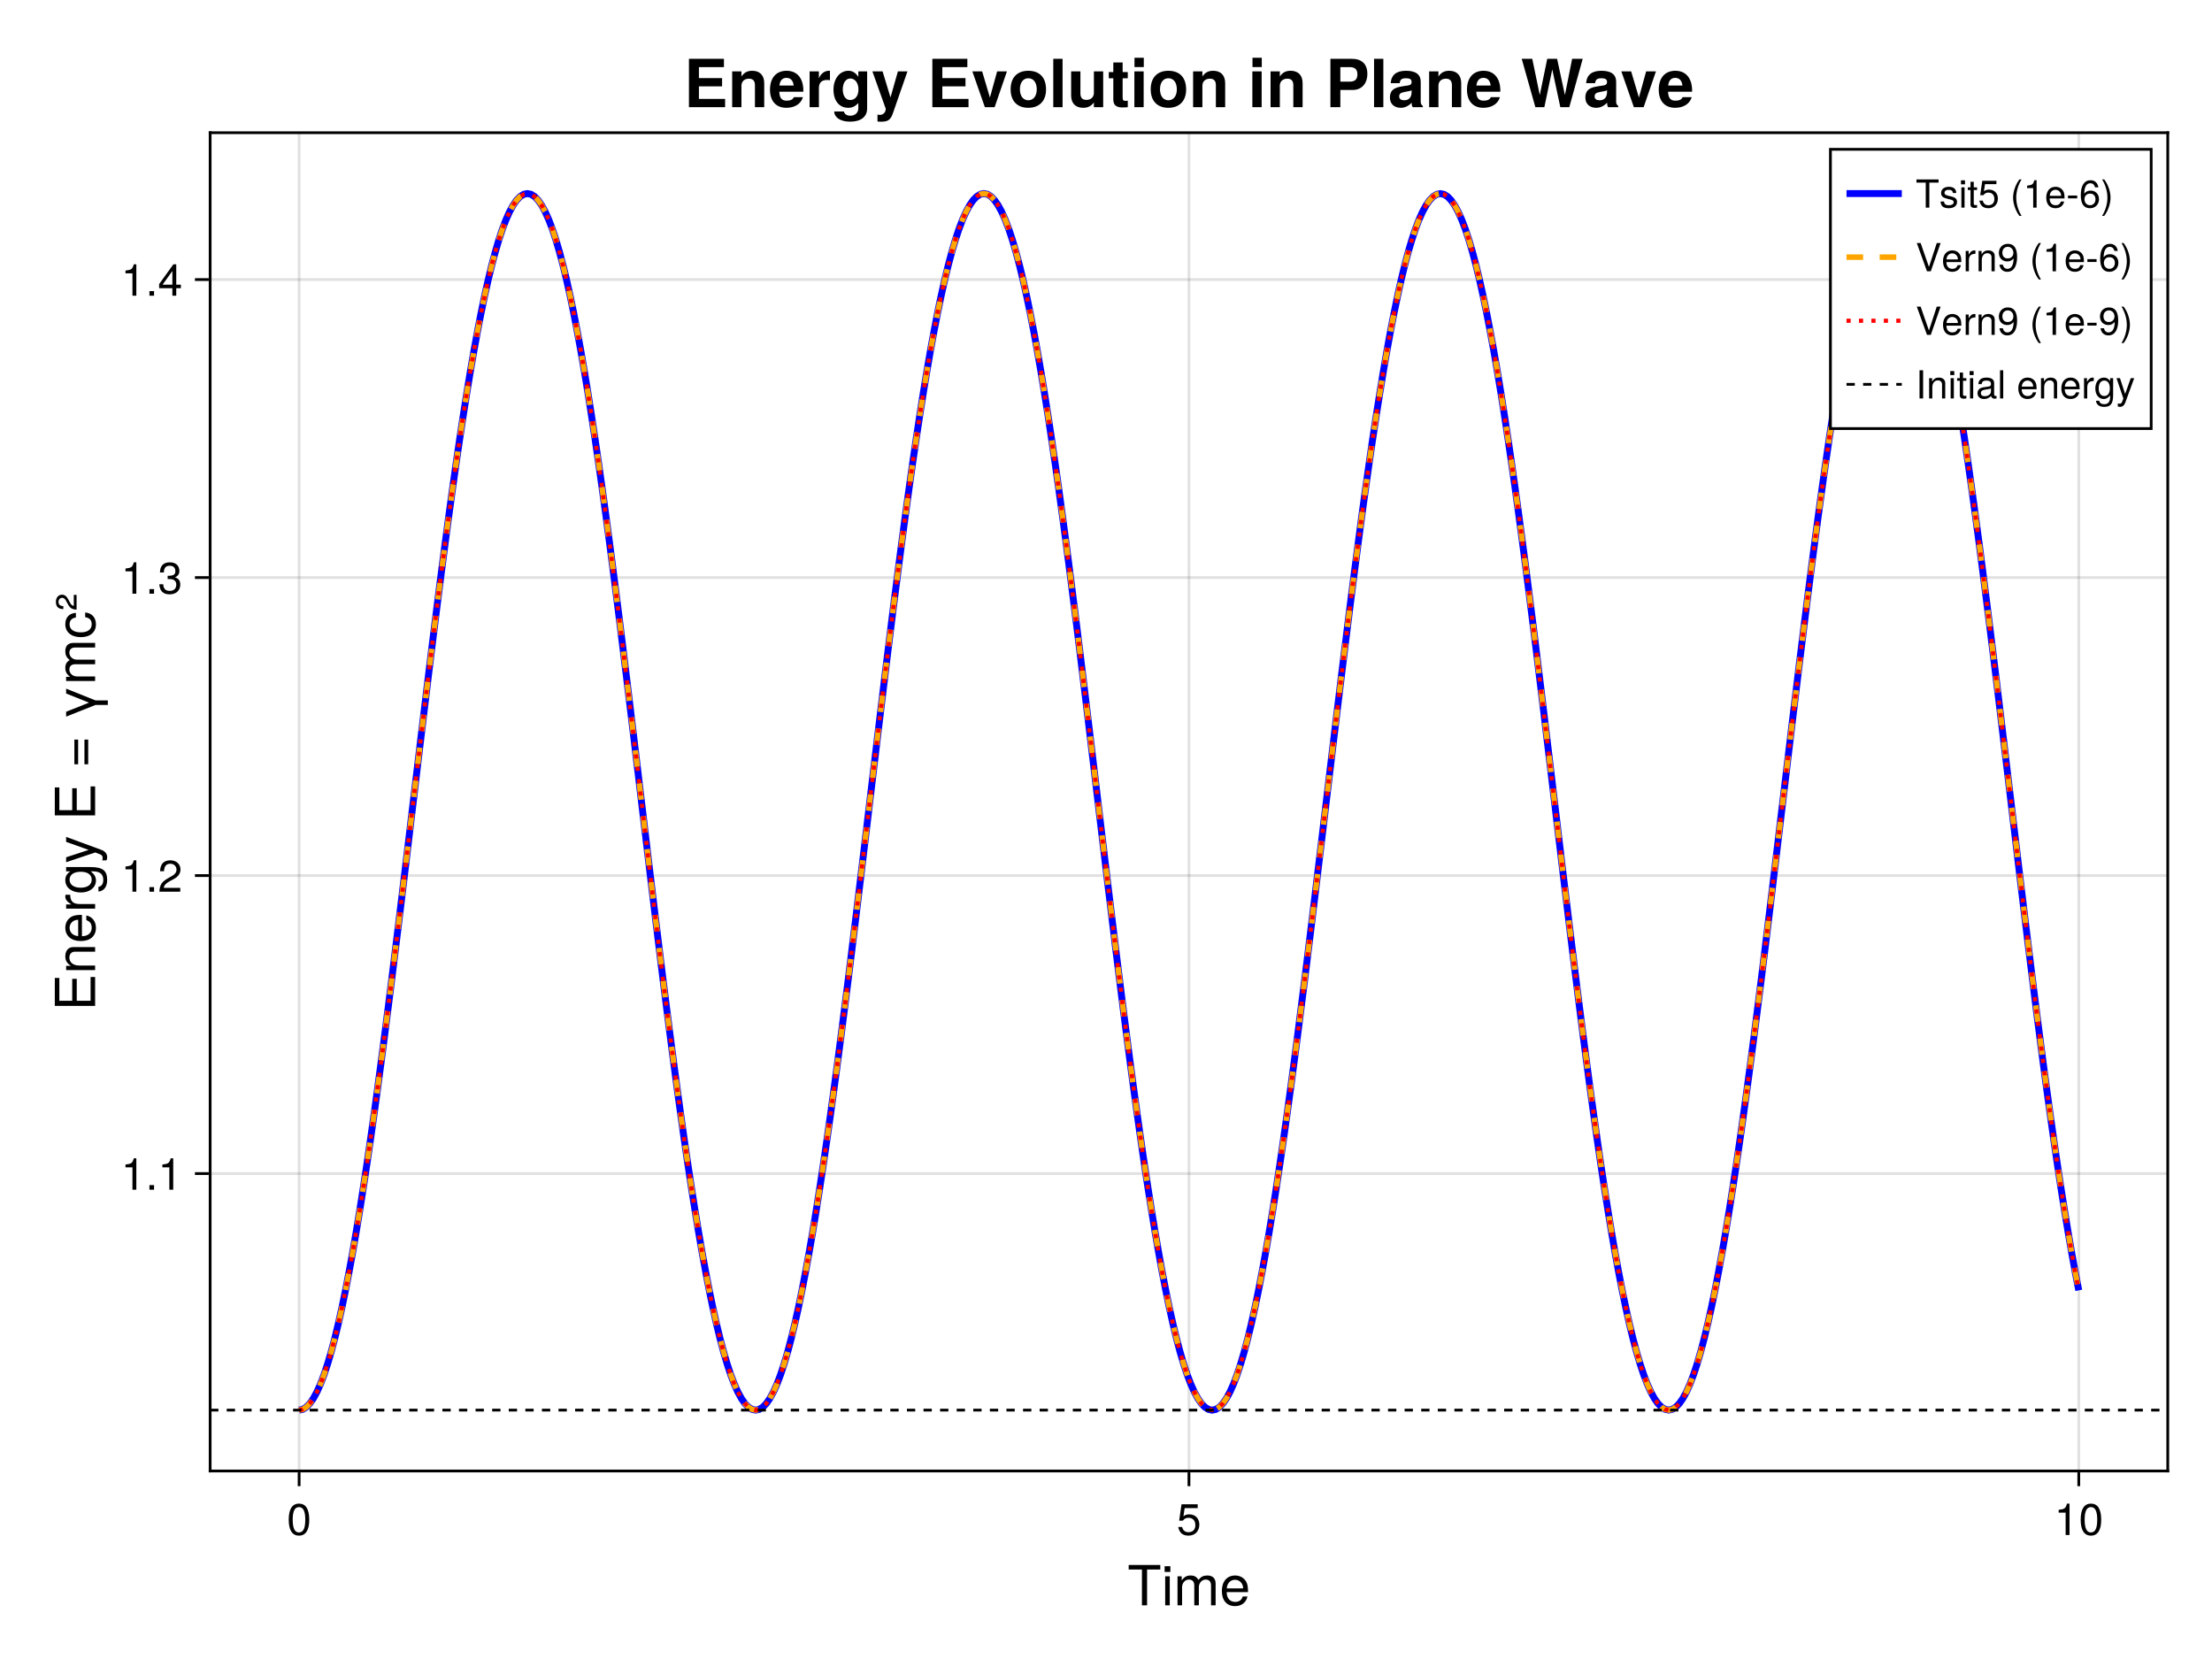 <?xml version="1.0" encoding="UTF-8"?>
<svg xmlns="http://www.w3.org/2000/svg" xmlns:xlink="http://www.w3.org/1999/xlink" width="800" height="600" viewBox="0 0 800 600">
<defs>
<g>
<g id="glyph-0-0-d5101ec6">
<path d="M 11.859 -12.938 C 11.859 -12.938 7.078 -12.938 7.078 -12.938 C 7.078 -12.938 7.078 0 7.078 0 C 7.078 0 5.219 0 5.219 0 C 5.219 0 5.219 -12.938 5.219 -12.938 C 5.219 -12.938 0.422 -12.938 0.422 -12.938 C 0.422 -12.938 0.422 -14.578 0.422 -14.578 C 0.422 -14.578 11.859 -14.578 11.859 -14.578 C 11.859 -14.578 11.859 -12.938 11.859 -12.938 Z M 11.859 -12.938 "/>
</g>
<g id="glyph-0-1-d5101ec6">
<path d="M 3.062 0 C 3.062 0 1.406 0 1.406 0 C 1.406 0 1.406 -10.484 1.406 -10.484 C 1.406 -10.484 3.062 -10.484 3.062 -10.484 C 3.062 -10.484 3.062 0 3.062 0 Z M 3.281 -12.062 C 3.281 -12.062 1.203 -12.062 1.203 -12.062 C 1.203 -12.062 1.203 -14.141 1.203 -14.141 C 1.203 -14.141 3.281 -14.141 3.281 -14.141 C 3.281 -14.141 3.281 -12.062 3.281 -12.062 Z M 3.281 -12.062 "/>
</g>
<g id="glyph-0-2-d5101ec6">
<path d="M 15.203 0 C 15.203 0 13.547 0 13.547 0 C 13.547 0 13.547 -7.219 13.547 -7.219 C 13.547 -8.547 12.844 -9.312 11.625 -9.312 C 10.266 -9.312 9.141 -8.094 9.141 -6.578 C 9.141 -6.578 9.141 0 9.141 0 C 9.141 0 7.484 0 7.484 0 C 7.484 0 7.484 -7.219 7.484 -7.219 C 7.484 -8.562 6.781 -9.312 5.547 -9.312 C 4.188 -9.312 3.078 -8.094 3.078 -6.578 C 3.078 -6.578 3.078 0 3.078 0 C 3.078 0 1.422 0 1.422 0 C 1.422 0 1.422 -10.484 1.422 -10.484 C 1.422 -10.484 2.938 -10.484 2.938 -10.484 C 2.938 -10.484 2.938 -9 2.938 -9 C 3.844 -10.266 4.766 -10.781 6.156 -10.781 C 7.516 -10.781 8.359 -10.297 8.984 -9.188 C 9.953 -10.359 10.797 -10.781 12.203 -10.781 C 14.156 -10.781 15.203 -9.734 15.203 -7.859 C 15.203 -7.859 15.203 0 15.203 0 Z M 15.203 0 "/>
</g>
<g id="glyph-0-3-d5101ec6">
<path d="M 10.266 -4.766 C 10.266 -4.766 2.547 -4.766 2.547 -4.766 C 2.578 -2.359 3.875 -1.234 5.625 -1.234 C 6.953 -1.234 7.906 -1.797 8.359 -3.188 C 8.359 -3.188 10.047 -3.188 10.047 -3.188 C 9.625 -1.062 7.953 0.297 5.562 0.297 C 2.625 0.297 0.797 -1.734 0.797 -5.188 C 0.797 -8.625 2.688 -10.781 5.594 -10.781 C 7.562 -10.781 9.156 -9.734 9.844 -8.016 C 10.141 -7.234 10.266 -6.281 10.266 -4.766 Z M 8.484 -6.234 C 8.484 -7.875 7.219 -9.234 5.578 -9.234 C 3.906 -9.234 2.719 -7.984 2.578 -6.125 C 2.578 -6.125 8.453 -6.125 8.453 -6.125 C 8.484 -6.156 8.484 -6.234 8.484 -6.234 Z M 8.484 -6.234 "/>
</g>
<g id="glyph-1-0-d5101ec6">
<path d="M 8.109 -5.453 C 8.109 -1.734 6.797 0.234 4.406 0.234 C 1.969 0.234 0.688 -1.734 0.688 -5.547 C 0.688 -9.359 1.953 -11.344 4.406 -11.344 C 6.859 -11.344 8.109 -9.391 8.109 -5.453 Z M 6.672 -5.578 C 6.672 -8.625 5.922 -10.094 4.406 -10.094 C 2.875 -10.094 2.125 -8.641 2.125 -5.531 C 2.125 -2.438 2.875 -0.922 4.375 -0.922 C 5.938 -0.922 6.672 -2.375 6.672 -5.578 Z M 6.672 -5.578 "/>
</g>
<g id="glyph-1-1-d5101ec6">
<path d="M 8.203 -3.766 C 8.203 -1.359 6.609 0.234 4.312 0.234 C 2.297 0.234 1.031 -0.656 0.562 -2.906 C 0.562 -2.906 1.969 -2.906 1.969 -2.906 C 2.297 -1.625 3.062 -1.016 4.281 -1.016 C 5.828 -1.016 6.766 -1.938 6.766 -3.562 C 6.766 -5.25 5.812 -6.219 4.281 -6.219 C 3.406 -6.219 2.859 -5.953 2.203 -5.172 C 2.203 -5.172 0.906 -5.172 0.906 -5.172 C 0.906 -5.172 1.766 -11.109 1.766 -11.109 C 1.766 -11.109 7.609 -11.109 7.609 -11.109 C 7.609 -11.109 7.609 -9.719 7.609 -9.719 C 7.609 -9.719 2.891 -9.719 2.891 -9.719 C 2.891 -9.719 2.453 -6.781 2.453 -6.781 C 3.109 -7.266 3.75 -7.469 4.547 -7.469 C 6.719 -7.469 8.203 -6 8.203 -3.766 Z M 8.203 -3.766 "/>
</g>
<g id="glyph-1-2-d5101ec6">
<path d="M 5.547 0 C 5.547 0 4.141 0 4.141 0 C 4.141 0 4.141 -8.078 4.141 -8.078 C 4.141 -8.078 1.625 -8.078 1.625 -8.078 C 1.625 -8.078 1.625 -9.094 1.625 -9.094 C 3.812 -9.359 4.125 -9.594 4.625 -11.344 C 4.625 -11.344 5.547 -11.344 5.547 -11.344 C 5.547 -11.344 5.547 0 5.547 0 Z M 5.547 0 "/>
</g>
<g id="glyph-1-3-d5101ec6">
<path d="M 3.062 0 C 3.062 0 1.391 0 1.391 0 C 1.391 0 1.391 -1.656 1.391 -1.656 C 1.391 -1.656 3.062 -1.656 3.062 -1.656 C 3.062 -1.656 3.062 0 3.062 0 Z M 3.062 0 "/>
</g>
<g id="glyph-1-4-d5101ec6">
<path d="M 8.172 -8.016 C 8.172 -6.625 7.359 -5.438 5.781 -4.594 C 5.781 -4.594 4.172 -3.734 4.172 -3.734 C 2.781 -2.906 2.266 -2.312 2.125 -1.391 C 2.125 -1.391 8.094 -1.391 8.094 -1.391 C 8.094 -1.391 8.094 0 8.094 0 C 8.094 0 0.547 0 0.547 0 C 0.672 -2.5 1.359 -3.562 3.734 -4.906 C 3.734 -4.906 5.203 -5.75 5.203 -5.75 C 6.203 -6.312 6.734 -7.094 6.734 -7.984 C 6.734 -9.203 5.781 -10.109 4.5 -10.109 C 3.109 -10.109 2.312 -9.312 2.203 -7.406 C 2.203 -7.406 0.797 -7.406 0.797 -7.406 C 0.875 -10.156 2.219 -11.344 4.547 -11.344 C 6.688 -11.344 8.172 -9.938 8.172 -8.016 Z M 8.172 -8.016 "/>
</g>
<g id="glyph-1-5-d5101ec6">
<path d="M 8.094 -3.297 C 8.094 -1.156 6.594 0.234 4.25 0.234 C 1.938 0.234 0.688 -0.891 0.516 -3.422 C 0.516 -3.422 1.922 -3.422 1.922 -3.422 C 2.016 -1.781 2.766 -1.016 4.297 -1.016 C 5.781 -1.016 6.656 -1.859 6.656 -3.281 C 6.656 -4.547 5.859 -5.281 4.297 -5.281 C 4.297 -5.281 3.531 -5.281 3.531 -5.281 C 3.531 -5.281 3.531 -6.469 3.531 -6.469 C 5.797 -6.469 6.312 -6.953 6.312 -8.172 C 6.312 -9.375 5.562 -10.109 4.312 -10.109 C 2.875 -10.109 2.188 -9.359 2.156 -7.688 C 2.156 -7.688 0.75 -7.688 0.75 -7.688 C 0.797 -10.094 2.016 -11.344 4.297 -11.344 C 6.469 -11.344 7.766 -10.172 7.766 -8.219 C 7.766 -7.094 7.234 -6.359 6.172 -5.938 C 7.531 -5.469 8.094 -4.672 8.094 -3.297 Z M 8.094 -3.297 "/>
</g>
<g id="glyph-1-6-d5101ec6">
<path d="M 8.312 -2.719 C 8.312 -2.719 6.641 -2.719 6.641 -2.719 C 6.641 -2.719 6.641 0 6.641 0 C 6.641 0 5.234 0 5.234 0 C 5.234 0 5.234 -2.719 5.234 -2.719 C 5.234 -2.719 0.453 -2.719 0.453 -2.719 C 0.453 -2.719 0.453 -4.203 0.453 -4.203 C 0.453 -4.203 5.594 -11.344 5.594 -11.344 C 5.594 -11.344 6.641 -11.344 6.641 -11.344 C 6.641 -11.344 6.641 -3.984 6.641 -3.984 C 6.641 -3.984 8.312 -3.984 8.312 -3.984 C 8.312 -3.984 8.312 -2.719 8.312 -2.719 Z M 5.234 -3.984 C 5.234 -3.984 5.234 -8.938 5.234 -8.938 C 5.234 -8.938 1.688 -3.984 1.688 -3.984 C 1.688 -3.984 5.234 -3.984 5.234 -3.984 Z M 5.234 -3.984 "/>
</g>
<g id="glyph-2-0-d5101ec6">
<path d="M 0 -12.266 C 0 -12.266 0 -1.797 0 -1.797 C 0 -1.797 -14.578 -1.797 -14.578 -1.797 C -14.578 -1.797 -14.578 -11.906 -14.578 -11.906 C -14.578 -11.906 -12.938 -11.906 -12.938 -11.906 C -12.938 -11.906 -12.938 -3.656 -12.938 -3.656 C -12.938 -3.656 -8.281 -3.656 -8.281 -3.656 C -8.281 -3.656 -8.281 -11.594 -8.281 -11.594 C -8.281 -11.594 -6.641 -11.594 -6.641 -11.594 C -6.641 -11.594 -6.641 -3.656 -6.641 -3.656 C -6.641 -3.656 -1.641 -3.656 -1.641 -3.656 C -1.641 -3.656 -1.641 -12.266 -1.641 -12.266 C -1.641 -12.266 0 -12.266 0 -12.266 Z M 0 -12.266 "/>
</g>
<g id="glyph-3-0-d5101ec6">
<path d="M 0 -9.734 C 0 -9.734 0 -8.078 0 -8.078 C 0 -8.078 -7.266 -8.078 -7.266 -8.078 C -8.516 -8.078 -9.312 -7.234 -9.312 -5.922 C -9.312 -4.219 -7.922 -3.062 -5.781 -3.062 C -5.781 -3.062 0 -3.062 0 -3.062 C 0 -3.062 0 -1.406 0 -1.406 C 0 -1.406 -10.484 -1.406 -10.484 -1.406 C -10.484 -1.406 -10.484 -2.938 -10.484 -2.938 C -10.484 -2.938 -8.719 -2.938 -8.719 -2.938 C -10.188 -3.859 -10.781 -4.859 -10.781 -6.422 C -10.781 -8.438 -9.656 -9.734 -7.922 -9.734 C -7.922 -9.734 0 -9.734 0 -9.734 Z M 0 -9.734 "/>
</g>
<g id="glyph-3-1-d5101ec6">
<path d="M -1.719 -9.781 C 2.906 -9.781 4.359 -8.375 4.359 -5.094 C 4.359 -2.641 3.188 -1.094 1.203 -0.922 C 1.203 -0.922 1.203 -2.625 1.203 -2.625 C 2.484 -2.812 2.953 -3.844 2.953 -5.156 C 2.953 -7.094 1.906 -8.234 -0.875 -8.234 C -0.875 -8.234 -1.578 -8.234 -1.578 -8.234 C -0.266 -7.141 0.297 -6.219 0.297 -4.906 C 0.297 -2.438 -1.844 -0.578 -5.141 -0.578 C -8.547 -0.578 -10.781 -2.375 -10.781 -5.047 C -10.781 -6.375 -10.203 -7.406 -8.953 -8.234 C -8.953 -8.234 -10.484 -8.234 -10.484 -8.234 C -10.484 -8.234 -10.484 -9.781 -10.484 -9.781 C -10.484 -9.781 -1.719 -9.781 -1.719 -9.781 Z M -5.188 -8.078 C -7.719 -8.078 -9.234 -7.016 -9.234 -5.219 C -9.234 -3.438 -7.766 -2.312 -5.234 -2.312 C -2.703 -2.312 -1.234 -3.422 -1.234 -5.234 C -1.234 -7 -2.688 -8.078 -5.188 -8.078 Z M -5.188 -8.078 "/>
</g>
<g id="glyph-3-2-d5101ec6">
<path d="M -10.484 -11.484 C -10.484 -11.484 0.141 -7.234 0.141 -7.234 C 0.141 -7.234 4.594 -7.234 4.594 -7.234 C 4.594 -7.234 4.594 -5.594 4.594 -5.594 C 4.594 -5.594 0.141 -5.594 0.141 -5.594 C 0.141 -5.594 -10.484 -1.359 -10.484 -1.359 C -10.484 -1.359 -10.484 -3.125 -10.484 -3.125 C -10.484 -3.125 -2.203 -6.422 -2.203 -6.422 C -2.203 -6.422 -10.484 -9.719 -10.484 -9.719 C -10.484 -9.719 -10.484 -11.484 -10.484 -11.484 Z M -10.484 -11.484 "/>
</g>
<g id="glyph-4-0-d5101ec6">
<path d="M -4.766 -10.266 C -4.766 -10.266 -4.766 -2.547 -4.766 -2.547 C -2.359 -2.578 -1.234 -3.875 -1.234 -5.625 C -1.234 -6.953 -1.797 -7.906 -3.188 -8.359 C -3.188 -8.359 -3.188 -10.047 -3.188 -10.047 C -1.062 -9.625 0.297 -7.953 0.297 -5.562 C 0.297 -2.625 -1.734 -0.797 -5.188 -0.797 C -8.625 -0.797 -10.781 -2.688 -10.781 -5.594 C -10.781 -7.562 -9.734 -9.156 -8.016 -9.844 C -7.234 -10.141 -6.281 -10.266 -4.766 -10.266 Z M -6.234 -8.484 C -7.875 -8.484 -9.234 -7.219 -9.234 -5.578 C -9.234 -3.906 -7.984 -2.719 -6.125 -2.578 C -6.125 -2.578 -6.125 -8.453 -6.125 -8.453 C -6.156 -8.484 -6.234 -8.484 -6.234 -8.484 Z M -6.234 -8.484 "/>
</g>
<g id="glyph-4-1-d5101ec6">
<path d="M -6.141 -10.312 C -6.141 -10.312 -6.141 -1.359 -6.141 -1.359 C -6.141 -1.359 -7.5 -1.359 -7.5 -1.359 C -7.5 -1.359 -7.5 -10.312 -7.5 -10.312 C -7.5 -10.312 -6.141 -10.312 -6.141 -10.312 Z M -2.5 -10.312 C -2.5 -10.312 -2.5 -1.359 -2.5 -1.359 C -2.5 -1.359 -3.859 -1.359 -3.859 -1.359 C -3.859 -1.359 -3.859 -10.312 -3.859 -10.312 C -3.859 -10.312 -2.5 -10.312 -2.5 -10.312 Z M -2.5 -10.312 "/>
</g>
<g id="glyph-5-0-d5101ec6">
<path d="M -9.016 -6.422 C -8.984 -3.844 -7.797 -3.062 -5.438 -3.062 C -5.438 -3.062 0 -3.062 0 -3.062 C 0 -3.062 0 -1.406 0 -1.406 C 0 -1.406 -10.484 -1.406 -10.484 -1.406 C -10.484 -1.406 -10.484 -2.922 -10.484 -2.922 C -10.484 -2.922 -8.578 -2.922 -8.578 -2.922 C -10.141 -3.875 -10.781 -4.703 -10.781 -5.781 C -10.781 -6 -10.766 -6.141 -10.719 -6.422 C -10.719 -6.422 -9.016 -6.422 -9.016 -6.422 Z M -9.016 -6.422 "/>
</g>
<g id="glyph-5-1-d5101ec6">
<path d="M -10.484 -9.562 C -10.484 -9.562 2.203 -4.906 2.203 -4.906 C 3.703 -4.344 4.359 -3.375 4.359 -2.203 C 4.359 -1.766 4.281 -1.422 4.094 -1.078 C 4.094 -1.078 2.594 -1.078 2.594 -1.078 C 2.688 -1.438 2.719 -1.719 2.719 -1.953 C 2.719 -2.688 2.438 -3.016 1.703 -3.297 C 1.703 -3.297 0.047 -3.938 0.047 -3.938 C 0.047 -3.938 -10.484 -0.406 -10.484 -0.406 C -10.484 -0.406 -10.484 -2.188 -10.484 -2.188 C -10.484 -2.188 -2.312 -4.859 -2.312 -4.859 C -2.312 -4.859 -10.484 -7.766 -10.484 -7.766 C -10.484 -7.766 -10.484 -9.562 -10.484 -9.562 Z M -10.484 -9.562 "/>
</g>
<g id="glyph-5-2-d5101ec6">
<path d="M 0 -12.266 C 0 -12.266 0 -1.797 0 -1.797 C 0 -1.797 -14.578 -1.797 -14.578 -1.797 C -14.578 -1.797 -14.578 -11.906 -14.578 -11.906 C -14.578 -11.906 -12.938 -11.906 -12.938 -11.906 C -12.938 -11.906 -12.938 -3.656 -12.938 -3.656 C -12.938 -3.656 -8.281 -3.656 -8.281 -3.656 C -8.281 -3.656 -8.281 -11.594 -8.281 -11.594 C -8.281 -11.594 -6.641 -11.594 -6.641 -11.594 C -6.641 -11.594 -6.641 -3.656 -6.641 -3.656 C -6.641 -3.656 -1.641 -3.656 -1.641 -3.656 C -1.641 -3.656 -1.641 -12.266 -1.641 -12.266 C -1.641 -12.266 0 -12.266 0 -12.266 Z M 0 -12.266 "/>
</g>
<g id="glyph-5-3-d5101ec6">
</g>
<g id="glyph-5-4-d5101ec6">
<path d="M 0 -15.203 C 0 -15.203 0 -13.547 0 -13.547 C 0 -13.547 -7.219 -13.547 -7.219 -13.547 C -8.547 -13.547 -9.312 -12.844 -9.312 -11.625 C -9.312 -10.266 -8.094 -9.141 -6.578 -9.141 C -6.578 -9.141 0 -9.141 0 -9.141 C 0 -9.141 0 -7.484 0 -7.484 C 0 -7.484 -7.219 -7.484 -7.219 -7.484 C -8.562 -7.484 -9.312 -6.781 -9.312 -5.547 C -9.312 -4.188 -8.094 -3.078 -6.578 -3.078 C -6.578 -3.078 0 -3.078 0 -3.078 C 0 -3.078 0 -1.422 0 -1.422 C 0 -1.422 -10.484 -1.422 -10.484 -1.422 C -10.484 -1.422 -10.484 -2.938 -10.484 -2.938 C -10.484 -2.938 -9 -2.938 -9 -2.938 C -10.266 -3.844 -10.781 -4.766 -10.781 -6.156 C -10.781 -7.516 -10.297 -8.359 -9.188 -8.984 C -10.359 -9.953 -10.781 -10.797 -10.781 -12.203 C -10.781 -14.156 -9.734 -15.203 -7.859 -15.203 C -7.859 -15.203 0 -15.203 0 -15.203 Z M 0 -15.203 "/>
</g>
<g id="glyph-5-5-d5101ec6">
<path d="M -3.594 -9.547 C -1.203 -9.344 0.297 -7.766 0.297 -5.266 C 0.297 -2.422 -1.766 -0.625 -5.141 -0.625 C -8.625 -0.625 -10.781 -2.453 -10.781 -5.281 C -10.781 -7.625 -9.516 -9.219 -6.953 -9.422 C -6.953 -9.422 -6.953 -7.734 -6.953 -7.734 C -8.422 -7.547 -9.234 -6.656 -9.234 -5.266 C -9.234 -3.438 -7.766 -2.359 -5.141 -2.359 C -2.656 -2.359 -1.234 -3.453 -1.234 -5.297 C -1.234 -6.719 -1.922 -7.578 -3.594 -7.859 C -3.594 -7.859 -3.594 -9.547 -3.594 -9.547 Z M -3.594 -9.547 "/>
</g>
<g id="glyph-5-6-d5101ec6">
<path d="M -11.953 -5.984 C -11.016 -5.984 -10.266 -5.375 -9.703 -4.281 C -9.703 -4.281 -9.125 -3.188 -9.125 -3.188 C -8.734 -2.406 -8.375 -2.094 -7.719 -1.906 C -7.719 -1.906 -7.719 -5.922 -7.719 -5.922 C -7.719 -5.922 -6.703 -5.922 -6.703 -5.922 C -6.703 -5.922 -6.703 -0.578 -6.703 -0.578 C -8.406 -0.656 -9.094 -1.125 -9.984 -2.797 C -9.984 -2.797 -10.547 -3.844 -10.547 -3.844 C -10.906 -4.516 -11.375 -4.859 -11.922 -4.859 C -12.688 -4.859 -13.234 -4.219 -13.234 -3.375 C -13.234 -2.438 -12.781 -1.922 -11.5 -1.844 C -11.5 -1.844 -11.5 -0.766 -11.5 -0.766 C -13.312 -0.797 -14.188 -1.656 -14.188 -3.406 C -14.188 -4.922 -13.266 -5.984 -11.953 -5.984 Z M -11.953 -5.984 "/>
</g>
<g id="glyph-6-0-d5101ec6">
</g>
<g id="glyph-7-0-d5101ec6">
<path d="M 14.969 0 C 14.969 0 1.891 0 1.891 0 C 1.891 0 1.891 -17.5 1.891 -17.5 C 1.891 -17.5 14.547 -17.5 14.547 -17.5 C 14.547 -17.5 14.547 -14.5 14.547 -14.5 C 14.547 -14.5 5.5 -14.5 5.5 -14.5 C 5.5 -14.5 5.5 -10.531 5.5 -10.531 C 5.5 -10.531 13.875 -10.531 13.875 -10.531 C 13.875 -10.531 13.875 -7.531 13.875 -7.531 C 13.875 -7.531 5.5 -7.531 5.5 -7.531 C 5.5 -7.531 5.5 -3 5.5 -3 C 5.5 -3 14.969 -3 14.969 -3 C 14.969 -3 14.969 0 14.969 0 Z M 14.969 0 "/>
</g>
<g id="glyph-7-1-d5101ec6">
<path d="M 13.109 0 C 13.109 0 9.75 0 9.75 0 C 9.75 0 9.75 -7.984 9.75 -7.984 C 9.75 -9.531 9.031 -10.312 7.578 -10.312 C 5.953 -10.312 4.875 -9.312 4.875 -7.781 C 4.875 -7.781 4.875 0 4.875 0 C 4.875 0 1.516 0 1.516 0 C 1.516 0 1.516 -12.953 1.516 -12.953 C 1.516 -12.953 4.875 -12.953 4.875 -12.953 C 4.875 -12.953 4.875 -11.094 4.875 -11.094 C 5.828 -12.531 7.016 -13.172 8.766 -13.172 C 11.516 -13.172 13.109 -11.547 13.109 -8.688 C 13.109 -8.688 13.109 0 13.109 0 Z M 13.109 0 "/>
</g>
<g id="glyph-7-2-d5101ec6">
<path d="M 12.594 -6 C 12.594 -6 12.578 -5.594 12.578 -5.594 C 12.578 -5.594 3.891 -5.594 3.891 -5.594 C 3.984 -3.078 4.984 -2.359 6.578 -2.359 C 7.797 -2.359 8.859 -2.719 9.141 -3.641 C 9.141 -3.641 12.453 -3.641 12.453 -3.641 C 11.719 -1.109 9.359 0.219 6.453 0.219 C 2.781 0.219 0.531 -2.156 0.531 -6.312 C 0.531 -10.656 2.812 -13.172 6.531 -13.172 C 10.344 -13.172 12.594 -10.469 12.594 -6 Z M 9.094 -7.828 C 8.922 -9.672 7.922 -10.609 6.484 -10.609 C 4.984 -10.609 4.156 -9.625 3.938 -7.828 C 3.938 -7.828 9.094 -7.828 9.094 -7.828 Z M 9.094 -7.828 "/>
</g>
<g id="glyph-7-3-d5101ec6">
<path d="M 8.875 -9.75 C 8.422 -9.812 8.188 -9.844 7.828 -9.844 C 5.859 -9.844 4.875 -8.859 4.875 -6.891 C 4.875 -6.891 4.875 0 4.875 0 C 4.875 0 1.516 0 1.516 0 C 1.516 0 1.516 -12.953 1.516 -12.953 C 1.516 -12.953 4.875 -12.953 4.875 -12.953 C 4.875 -12.953 4.875 -10.422 4.875 -10.422 C 5.594 -12.172 6.938 -13.172 8.469 -13.172 C 8.562 -13.172 8.688 -13.172 8.875 -13.156 C 8.875 -13.156 8.875 -9.75 8.875 -9.75 Z M 8.875 -9.75 "/>
</g>
<g id="glyph-7-4-d5101ec6">
<path d="M 12.984 0.438 C 12.984 3.484 10.734 5.234 6.812 5.234 C 3.266 5.234 1.125 3.672 1.078 1.562 C 1.078 1.562 4.562 1.562 4.562 1.562 C 4.828 2.547 5.656 3.078 6.938 3.078 C 8.609 3.078 9.797 1.984 9.797 0.438 C 9.797 0.438 9.797 -1.484 9.797 -1.484 C 8.547 -0.234 7.625 0.219 6.125 0.219 C 2.922 0.219 0.812 -2.297 0.812 -6.344 C 0.812 -10.344 3.125 -13.172 6.188 -13.172 C 7.688 -13.172 8.781 -12.5 9.797 -10.969 C 9.797 -10.969 9.797 -12.953 9.797 -12.953 C 9.797 -12.953 12.984 -12.953 12.984 -12.953 C 12.984 -12.953 12.984 0.438 12.984 0.438 Z M 9.844 -6.391 C 9.844 -8.781 8.594 -10.375 6.906 -10.375 C 5.281 -10.375 4.172 -8.828 4.172 -6.391 C 4.172 -4.031 5.281 -2.594 6.859 -2.594 C 8.609 -2.594 9.844 -4.031 9.844 -6.391 Z M 9.844 -6.391 "/>
</g>
<g id="glyph-7-5-d5101ec6">
<path d="M 12.906 -12.953 C 12.906 -12.953 7.578 2.375 7.578 2.375 C 6.703 4.844 5.516 5.25 3.266 5.25 C 2.859 5.25 2.562 5.234 2.062 5.156 C 2.062 5.156 2.062 2.641 2.062 2.641 C 2.5 2.766 2.688 2.781 2.953 2.781 C 4.125 2.781 5.047 1.844 5.047 0.625 C 5.047 0.625 5.047 0.547 5.047 0.547 C 5.047 0.547 0.219 -12.953 0.219 -12.953 C 0.219 -12.953 3.906 -12.953 3.906 -12.953 C 3.906 -12.953 6.766 -3.531 6.766 -3.531 C 6.766 -3.531 9.453 -12.953 9.453 -12.953 C 9.453 -12.953 12.906 -12.953 12.906 -12.953 Z M 12.906 -12.953 "/>
</g>
<g id="glyph-7-6-d5101ec6">
</g>
<g id="glyph-7-7-d5101ec6">
<path d="M 12.859 -12.953 C 12.859 -12.953 8.406 0 8.406 0 C 8.406 0 4.875 0 4.875 0 C 4.875 0 0.344 -12.953 0.344 -12.953 C 0.344 -12.953 3.891 -12.953 3.891 -12.953 C 3.891 -12.953 6.703 -3.484 6.703 -3.484 C 6.703 -3.484 9.312 -12.953 9.312 -12.953 C 9.312 -12.953 12.859 -12.953 12.859 -12.953 Z M 12.859 -12.953 "/>
</g>
<g id="glyph-7-8-d5101ec6">
<path d="M 13.656 -6.391 C 13.656 -2.234 11.188 0.219 7.25 0.219 C 3.266 0.219 0.844 -2.203 0.844 -6.484 C 0.844 -10.734 3.266 -13.172 7.219 -13.172 C 11.281 -13.172 13.656 -10.781 13.656 -6.391 Z M 10.297 -6.438 C 10.297 -8.969 9.094 -10.469 7.25 -10.469 C 5.422 -10.469 4.203 -8.953 4.203 -6.484 C 4.203 -4.016 5.422 -2.5 7.25 -2.5 C 9.047 -2.5 10.297 -4.016 10.297 -6.438 Z M 10.297 -6.438 "/>
</g>
<g id="glyph-7-9-d5101ec6">
<path d="M 4.969 0 C 4.969 0 1.609 0 1.609 0 C 1.609 0 1.609 -17.5 1.609 -17.5 C 1.609 -17.5 4.969 -17.5 4.969 -17.5 C 4.969 -17.5 4.969 0 4.969 0 Z M 4.969 0 "/>
</g>
<g id="glyph-7-10-d5101ec6">
<path d="M 12.984 0 C 12.984 0 9.625 0 9.625 0 C 9.625 0 9.625 -1.703 9.625 -1.703 C 8.656 -0.438 7.484 0.219 5.734 0.219 C 2.969 0.219 1.391 -1.422 1.391 -4.266 C 1.391 -4.266 1.391 -12.953 1.391 -12.953 C 1.391 -12.953 4.75 -12.953 4.75 -12.953 C 4.75 -12.953 4.75 -4.969 4.75 -4.969 C 4.75 -3.406 5.469 -2.641 6.906 -2.641 C 8.547 -2.641 9.625 -3.641 9.625 -5.188 C 9.625 -5.188 9.625 -12.953 9.625 -12.953 C 9.625 -12.953 12.984 -12.953 12.984 -12.953 C 12.984 -12.953 12.984 0 12.984 0 Z M 12.984 0 "/>
</g>
<g id="glyph-7-11-d5101ec6">
<path d="M 7.219 0 C 6.625 0.031 6.031 0.094 5.281 0.094 C 3.078 0.094 1.984 -0.75 1.984 -2.781 C 1.984 -2.781 1.984 -10.469 1.984 -10.469 C 1.984 -10.469 0.344 -10.469 0.344 -10.469 C 0.344 -10.469 0.344 -12.703 0.344 -12.703 C 0.344 -12.703 1.984 -12.703 1.984 -12.703 C 1.984 -12.703 1.984 -16.172 1.984 -16.172 C 1.984 -16.172 5.359 -16.172 5.359 -16.172 C 5.359 -16.172 5.359 -12.703 5.359 -12.703 C 5.359 -12.703 7.219 -12.703 7.219 -12.703 C 7.219 -12.703 7.219 -10.469 7.219 -10.469 C 7.219 -10.469 5.359 -10.469 5.359 -10.469 C 5.359 -10.469 5.359 -3.703 5.359 -3.703 C 5.359 -2.547 5.562 -2.281 6.453 -2.281 C 6.703 -2.281 6.891 -2.297 7.219 -2.359 C 7.219 -2.359 7.219 0 7.219 0 Z M 7.219 0 "/>
</g>
<g id="glyph-7-12-d5101ec6">
<path d="M 4.969 0 C 4.969 0 1.609 0 1.609 0 C 1.609 0 1.609 -12.953 1.609 -12.953 C 1.609 -12.953 4.969 -12.953 4.969 -12.953 C 4.969 -12.953 4.969 0 4.969 0 Z M 5.016 -14.516 C 5.016 -14.516 1.656 -14.516 1.656 -14.516 C 1.656 -14.516 1.656 -17.875 1.656 -17.875 C 1.656 -17.875 5.016 -17.875 5.016 -17.875 C 5.016 -17.875 5.016 -14.516 5.016 -14.516 Z M 5.016 -14.516 "/>
</g>
<g id="glyph-7-13-d5101ec6">
<path d="M 15.188 -12.078 C 15.188 -8.516 13.125 -6.234 9.906 -6.234 C 9.906 -6.234 5.422 -6.234 5.422 -6.234 C 5.422 -6.234 5.422 0 5.422 0 C 5.422 0 1.828 0 1.828 0 C 1.828 0 1.828 -17.5 1.828 -17.5 C 1.828 -17.5 9.547 -17.5 9.547 -17.5 C 13.203 -17.5 15.188 -15.578 15.188 -12.078 Z M 11.594 -11.859 C 11.594 -13.656 10.703 -14.5 8.781 -14.5 C 8.781 -14.5 5.422 -14.5 5.422 -14.5 C 5.422 -14.5 5.422 -9.234 5.422 -9.234 C 5.422 -9.234 8.781 -9.234 8.781 -9.234 C 10.703 -9.234 11.594 -10.078 11.594 -11.859 Z M 11.594 -11.859 "/>
</g>
<g id="glyph-7-14-d5101ec6">
<path d="M 12.578 0 C 12.578 0 8.922 0 8.922 0 C 8.609 -0.391 8.547 -0.953 8.547 -1.625 C 7.375 -0.406 6.047 0.219 4.609 0.219 C 2.453 0.219 0.672 -0.984 0.672 -3.5 C 0.672 -5.859 1.922 -6.953 4.484 -7.422 C 4.484 -7.422 5.828 -7.656 5.828 -7.656 C 7.516 -7.938 8.516 -7.797 8.516 -9.172 C 8.516 -10.031 7.875 -10.469 6.578 -10.469 C 4.922 -10.469 4.375 -10.031 4.203 -8.688 C 4.203 -8.688 0.953 -8.688 0.953 -8.688 C 1.172 -11.688 3 -13.172 6.5 -13.172 C 10.016 -13.172 11.812 -11.828 11.812 -9.188 C 11.812 -9.188 11.812 -1.984 11.812 -1.984 C 11.812 -1.312 11.969 -0.953 12.578 -0.406 C 12.578 -0.406 12.578 0 12.578 0 Z M 8.516 -5.547 C 8.516 -5.547 8.516 -6.125 8.516 -6.125 C 8.141 -5.922 7.984 -5.875 7.109 -5.719 C 7.109 -5.719 5.953 -5.5 5.953 -5.5 C 4.562 -5.234 4.031 -4.875 4.031 -3.891 C 4.031 -2.922 4.734 -2.5 5.859 -2.5 C 7.562 -2.5 8.516 -3.594 8.516 -5.547 Z M 8.516 -5.547 "/>
</g>
<g id="glyph-7-15-d5101ec6">
<path d="M 22.375 -17.5 C 22.375 -17.5 17.516 0 17.516 0 C 17.516 0 14.281 0 14.281 0 C 14.281 0 11.359 -13.656 11.359 -13.656 C 11.359 -13.656 8.5 0 8.5 0 C 8.5 0 5.25 0 5.25 0 C 5.25 0 0.312 -17.5 0.312 -17.5 C 0.312 -17.5 4.125 -17.5 4.125 -17.5 C 4.125 -17.5 6.844 -4.391 6.844 -4.391 C 6.844 -4.391 9.547 -17.5 9.547 -17.5 C 9.547 -17.5 13.109 -17.5 13.109 -17.5 C 13.109 -17.5 15.938 -4.375 15.938 -4.375 C 15.938 -4.375 18.547 -17.5 18.547 -17.5 C 18.547 -17.5 22.375 -17.5 22.375 -17.5 Z M 22.375 -17.5 "/>
</g>
<g id="glyph-8-0-d5101ec6">
<path d="M 8.297 -9.062 C 8.297 -9.062 4.953 -9.062 4.953 -9.062 C 4.953 -9.062 4.953 0 4.953 0 C 4.953 0 3.656 0 3.656 0 C 3.656 0 3.656 -9.062 3.656 -9.062 C 3.656 -9.062 0.297 -9.062 0.297 -9.062 C 0.297 -9.062 0.297 -10.203 0.297 -10.203 C 0.297 -10.203 8.297 -10.203 8.297 -10.203 C 8.297 -10.203 8.297 -9.062 8.297 -9.062 Z M 8.297 -9.062 "/>
</g>
<g id="glyph-8-1-d5101ec6">
<path d="M 6.422 -2.062 C 6.422 -0.641 5.25 0.203 3.406 0.203 C 1.484 0.203 0.531 -0.547 0.469 -2.234 C 0.469 -2.234 1.703 -2.234 1.703 -2.234 C 1.859 -1.125 2.453 -0.875 3.5 -0.875 C 4.516 -0.875 5.203 -1.281 5.203 -1.953 C 5.203 -2.484 4.891 -2.734 4.078 -2.922 C 4.078 -2.922 2.984 -3.188 2.984 -3.188 C 1.25 -3.609 0.656 -4.156 0.656 -5.312 C 0.656 -6.656 1.766 -7.547 3.469 -7.547 C 5.172 -7.547 6.125 -6.734 6.125 -5.297 C 6.125 -5.297 4.906 -5.297 4.906 -5.297 C 4.875 -6.062 4.375 -6.469 3.438 -6.469 C 2.484 -6.469 1.875 -6.031 1.875 -5.359 C 1.875 -4.844 2.281 -4.531 3.234 -4.312 C 3.234 -4.312 4.359 -4.047 4.359 -4.047 C 5.812 -3.703 6.422 -3.156 6.422 -2.062 Z M 6.422 -2.062 "/>
</g>
<g id="glyph-8-2-d5101ec6">
<path d="M 2.141 0 C 2.141 0 0.984 0 0.984 0 C 0.984 0 0.984 -7.344 0.984 -7.344 C 0.984 -7.344 2.141 -7.344 2.141 -7.344 C 2.141 -7.344 2.141 0 2.141 0 Z M 2.297 -8.438 C 2.297 -8.438 0.844 -8.438 0.844 -8.438 C 0.844 -8.438 0.844 -9.891 0.844 -9.891 C 0.844 -9.891 2.297 -9.891 2.297 -9.891 C 2.297 -9.891 2.297 -8.438 2.297 -8.438 Z M 2.297 -8.438 "/>
</g>
<g id="glyph-8-3-d5101ec6">
<path d="M 3.562 0 C 3.156 0.062 2.891 0.094 2.609 0.094 C 1.688 0.094 1.188 -0.328 1.188 -1.062 C 1.188 -1.062 1.188 -6.391 1.188 -6.391 C 1.188 -6.391 0.203 -6.391 0.203 -6.391 C 0.203 -6.391 0.203 -7.344 0.203 -7.344 C 0.203 -7.344 1.188 -7.344 1.188 -7.344 C 1.188 -7.344 1.188 -9.359 1.188 -9.359 C 1.188 -9.359 2.359 -9.359 2.359 -9.359 C 2.359 -9.359 2.359 -7.344 2.359 -7.344 C 2.359 -7.344 3.562 -7.344 3.562 -7.344 C 3.562 -7.344 3.562 -6.391 3.562 -6.391 C 3.562 -6.391 2.359 -6.391 2.359 -6.391 C 2.359 -6.391 2.359 -1.578 2.359 -1.578 C 2.359 -1.062 2.484 -0.922 3 -0.922 C 3.219 -0.922 3.406 -0.938 3.562 -0.984 C 3.562 -0.984 3.562 0 3.562 0 Z M 3.562 0 "/>
</g>
<g id="glyph-8-4-d5101ec6">
<path d="M 7.188 -3.297 C 7.188 -1.188 5.781 0.203 3.781 0.203 C 2.016 0.203 0.891 -0.578 0.484 -2.547 C 0.484 -2.547 1.719 -2.547 1.719 -2.547 C 2.016 -1.422 2.672 -0.875 3.75 -0.875 C 5.094 -0.875 5.922 -1.688 5.922 -3.125 C 5.922 -4.594 5.078 -5.453 3.75 -5.453 C 2.984 -5.453 2.5 -5.203 1.938 -4.516 C 1.938 -4.516 0.797 -4.516 0.797 -4.516 C 0.797 -4.516 1.547 -9.719 1.547 -9.719 C 1.547 -9.719 6.656 -9.719 6.656 -9.719 C 6.656 -9.719 6.656 -8.5 6.656 -8.5 C 6.656 -8.5 2.531 -8.5 2.531 -8.5 C 2.531 -8.5 2.141 -5.938 2.141 -5.938 C 2.719 -6.359 3.281 -6.531 3.969 -6.531 C 5.875 -6.531 7.188 -5.25 7.188 -3.297 Z M 7.188 -3.297 "/>
</g>
<g id="glyph-8-5-d5101ec6">
</g>
<g id="glyph-8-6-d5101ec6">
<path d="M 4.078 2.969 C 4.078 2.969 3.297 2.969 3.297 2.969 C 1.906 1.141 1.016 -1.406 1.016 -3.625 C 1.016 -5.828 1.906 -8.375 3.297 -10.203 C 3.297 -10.203 4.078 -10.203 4.078 -10.203 C 2.844 -8.219 2.156 -5.859 2.156 -3.625 C 2.156 -1.391 2.844 0.969 4.078 2.969 Z M 4.078 2.969 "/>
</g>
<g id="glyph-8-7-d5101ec6">
<path d="M 4.859 0 C 4.859 0 3.625 0 3.625 0 C 3.625 0 3.625 -7.062 3.625 -7.062 C 3.625 -7.062 1.422 -7.062 1.422 -7.062 C 1.422 -7.062 1.422 -7.953 1.422 -7.953 C 3.328 -8.188 3.609 -8.406 4.047 -9.922 C 4.047 -9.922 4.859 -9.922 4.859 -9.922 C 4.859 -9.922 4.859 0 4.859 0 Z M 4.859 0 "/>
</g>
<g id="glyph-8-8-d5101ec6">
<path d="M 7.188 -3.328 C 7.188 -3.328 1.781 -3.328 1.781 -3.328 C 1.812 -1.656 2.719 -0.875 3.938 -0.875 C 4.875 -0.875 5.531 -1.266 5.859 -2.219 C 5.859 -2.219 7.031 -2.219 7.031 -2.219 C 6.734 -0.734 5.578 0.203 3.891 0.203 C 1.828 0.203 0.562 -1.219 0.562 -3.625 C 0.562 -6.031 1.875 -7.547 3.922 -7.547 C 5.297 -7.547 6.406 -6.812 6.891 -5.609 C 7.094 -5.062 7.188 -4.391 7.188 -3.328 Z M 5.938 -4.375 C 5.938 -5.516 5.047 -6.469 3.906 -6.469 C 2.734 -6.469 1.906 -5.594 1.812 -4.281 C 1.812 -4.281 5.922 -4.281 5.922 -4.281 C 5.938 -4.312 5.938 -4.375 5.938 -4.375 Z M 5.938 -4.375 "/>
</g>
<g id="glyph-8-9-d5101ec6">
<path d="M 3.969 -3.359 C 3.969 -3.359 0.641 -3.359 0.641 -3.359 C 0.641 -3.359 0.641 -4.375 0.641 -4.375 C 0.641 -4.375 3.969 -4.375 3.969 -4.375 C 3.969 -4.375 3.969 -3.359 3.969 -3.359 Z M 3.969 -3.359 "/>
</g>
<g id="glyph-8-10-d5101ec6">
<path d="M 7.188 -3.078 C 7.188 -1.141 5.828 0.203 3.938 0.203 C 1.672 0.203 0.609 -1.422 0.609 -4.516 C 0.609 -7.984 1.844 -9.922 4.156 -9.922 C 5.672 -9.922 6.734 -8.953 6.969 -7.344 C 6.969 -7.344 5.734 -7.344 5.734 -7.344 C 5.547 -8.281 4.938 -8.828 4.078 -8.828 C 2.656 -8.828 1.875 -7.484 1.859 -5.062 C 2.391 -5.797 3.156 -6.172 4.141 -6.172 C 5.922 -6.172 7.188 -4.922 7.188 -3.078 Z M 5.922 -2.984 C 5.922 -4.312 5.188 -5.078 3.984 -5.078 C 2.766 -5.078 1.938 -4.281 1.938 -3.047 C 1.938 -1.781 2.797 -0.875 3.953 -0.875 C 5.078 -0.875 5.922 -1.734 5.922 -2.984 Z M 5.922 -2.984 "/>
</g>
<g id="glyph-8-11-d5101ec6">
<path d="M 3.578 -3.609 C 3.578 -1.406 2.703 1.141 1.297 2.969 C 1.297 2.969 0.531 2.969 0.531 2.969 C 1.766 0.984 2.453 -1.391 2.453 -3.609 C 2.453 -5.859 1.766 -8.203 0.531 -10.203 C 0.531 -10.203 1.297 -10.203 1.297 -10.203 C 2.703 -8.375 3.578 -5.828 3.578 -3.609 Z M 3.578 -3.609 "/>
</g>
<g id="glyph-8-12-d5101ec6">
<path d="M 9.031 -10.203 C 9.031 -10.203 5.484 0 5.484 0 C 5.484 0 4.094 0 4.094 0 C 4.094 0 0.422 -10.203 0.422 -10.203 C 0.422 -10.203 1.812 -10.203 1.812 -10.203 C 1.812 -10.203 4.812 -1.562 4.812 -1.562 C 4.812 -1.562 7.641 -10.203 7.641 -10.203 C 7.641 -10.203 9.031 -10.203 9.031 -10.203 Z M 9.031 -10.203 "/>
</g>
<g id="glyph-8-13-d5101ec6">
<path d="M 4.5 -6.312 C 2.688 -6.281 2.141 -5.453 2.141 -3.812 C 2.141 -3.812 2.141 0 2.141 0 C 2.141 0 0.984 0 0.984 0 C 0.984 0 0.984 -7.344 0.984 -7.344 C 0.984 -7.344 2.047 -7.344 2.047 -7.344 C 2.047 -7.344 2.047 -6 2.047 -6 C 2.719 -7.094 3.297 -7.547 4.047 -7.547 C 4.203 -7.547 4.297 -7.531 4.5 -7.5 C 4.5 -7.5 4.5 -6.312 4.5 -6.312 Z M 4.5 -6.312 "/>
</g>
<g id="glyph-8-14-d5101ec6">
<path d="M 6.812 0 C 6.812 0 5.656 0 5.656 0 C 5.656 0 5.656 -5.078 5.656 -5.078 C 5.656 -5.969 5.062 -6.531 4.141 -6.531 C 2.953 -6.531 2.141 -5.547 2.141 -4.047 C 2.141 -4.047 2.141 0 2.141 0 C 2.141 0 0.984 0 0.984 0 C 0.984 0 0.984 -7.344 0.984 -7.344 C 0.984 -7.344 2.062 -7.344 2.062 -7.344 C 2.062 -7.344 2.062 -6.109 2.062 -6.109 C 2.703 -7.125 3.406 -7.547 4.5 -7.547 C 5.906 -7.547 6.812 -6.766 6.812 -5.547 C 6.812 -5.547 6.812 0 6.812 0 Z M 6.812 0 "/>
</g>
<g id="glyph-8-15-d5101ec6">
<path d="M 7.125 -5.188 C 7.125 -1.766 5.875 0.203 3.562 0.203 C 2.047 0.203 0.984 -0.75 0.734 -2.375 C 0.734 -2.375 1.969 -2.375 1.969 -2.375 C 2.172 -1.422 2.766 -0.875 3.641 -0.875 C 5.047 -0.875 5.844 -2.219 5.859 -4.641 C 5.203 -3.875 4.516 -3.547 3.578 -3.547 C 1.797 -3.547 0.531 -4.781 0.531 -6.641 C 0.531 -8.578 1.891 -9.922 3.781 -9.922 C 6.047 -9.922 7.125 -8.297 7.125 -5.188 Z M 5.781 -6.656 C 5.781 -7.953 4.906 -8.844 3.766 -8.844 C 2.625 -8.844 1.797 -8 1.797 -6.734 C 1.797 -5.406 2.531 -4.641 3.719 -4.641 C 4.922 -4.641 5.781 -5.453 5.781 -6.656 Z M 5.781 -6.656 "/>
</g>
<g id="glyph-8-16-d5101ec6">
<path d="M 2.703 0 C 2.703 0 1.406 0 1.406 0 C 1.406 0 1.406 -10.203 1.406 -10.203 C 1.406 -10.203 2.703 -10.203 2.703 -10.203 C 2.703 -10.203 2.703 0 2.703 0 Z M 2.703 0 "/>
</g>
<g id="glyph-8-17-d5101ec6">
<path d="M 7.484 -0.031 C 7.109 0.062 6.938 0.094 6.688 0.094 C 6.125 0.094 5.609 -0.312 5.484 -0.875 C 4.844 -0.188 3.938 0.203 3 0.203 C 1.516 0.203 0.594 -0.578 0.594 -1.906 C 0.594 -2.797 1.016 -3.453 1.875 -3.812 C 2.328 -3.984 2.578 -4.047 4.234 -4.25 C 5.156 -4.375 5.453 -4.578 5.453 -5.062 C 5.453 -5.062 5.453 -5.375 5.453 -5.375 C 5.453 -6.078 4.859 -6.469 3.812 -6.469 C 2.719 -6.469 2.188 -6.062 2.094 -5.172 C 2.094 -5.172 0.906 -5.172 0.906 -5.172 C 0.984 -6.859 2.078 -7.547 3.844 -7.547 C 5.656 -7.547 6.609 -6.844 6.609 -5.547 C 6.609 -5.547 6.609 -1.453 6.609 -1.453 C 6.609 -1.094 6.828 -0.875 7.234 -0.875 C 7.312 -0.875 7.359 -0.875 7.484 -0.906 C 7.484 -0.906 7.484 -0.031 7.484 -0.031 Z M 5.453 -2.531 C 5.453 -2.531 5.453 -3.625 5.453 -3.625 C 5.047 -3.438 4.797 -3.391 3.562 -3.219 C 2.328 -3.031 1.812 -2.703 1.812 -1.938 C 1.812 -1.141 2.344 -0.812 3.25 -0.812 C 4.375 -0.812 5.453 -1.484 5.453 -2.531 Z M 5.453 -2.531 "/>
</g>
<g id="glyph-8-18-d5101ec6">
<path d="M 2.109 0 C 2.109 0 0.953 0 0.953 0 C 0.953 0 0.953 -10.203 0.953 -10.203 C 0.953 -10.203 2.109 -10.203 2.109 -10.203 C 2.109 -10.203 2.109 0 2.109 0 Z M 2.109 0 "/>
</g>
<g id="glyph-8-19-d5101ec6">
<path d="M 6.844 -1.203 C 6.844 2.031 5.859 3.047 3.562 3.047 C 1.844 3.047 0.766 2.219 0.641 0.844 C 0.641 0.844 1.828 0.844 1.828 0.844 C 1.969 1.734 2.688 2.078 3.609 2.078 C 4.969 2.078 5.766 1.328 5.766 -0.609 C 5.766 -0.609 5.766 -1.109 5.766 -1.109 C 5 -0.188 4.359 0.203 3.438 0.203 C 1.703 0.203 0.406 -1.281 0.406 -3.594 C 0.406 -5.984 1.672 -7.547 3.531 -7.547 C 4.469 -7.547 5.188 -7.141 5.766 -6.266 C 5.766 -6.266 5.766 -7.344 5.766 -7.344 C 5.766 -7.344 6.844 -7.344 6.844 -7.344 C 6.844 -7.344 6.844 -1.203 6.844 -1.203 Z M 5.656 -3.625 C 5.656 -5.406 4.906 -6.469 3.656 -6.469 C 2.406 -6.469 1.625 -5.438 1.625 -3.672 C 1.625 -1.891 2.391 -0.875 3.672 -0.875 C 4.906 -0.875 5.656 -1.875 5.656 -3.625 Z M 5.656 -3.625 "/>
</g>
<g id="glyph-8-20-d5101ec6">
<path d="M 6.688 -7.344 C 6.688 -7.344 3.438 1.547 3.438 1.547 C 3.031 2.594 2.359 3.047 1.547 3.047 C 1.234 3.047 1 3 0.75 2.875 C 0.75 2.875 0.75 1.812 0.75 1.812 C 1.016 1.875 1.203 1.906 1.375 1.906 C 1.875 1.906 2.109 1.703 2.312 1.188 C 2.312 1.188 2.766 0.031 2.766 0.031 C 2.766 0.031 0.281 -7.344 0.281 -7.344 C 0.281 -7.344 1.531 -7.344 1.531 -7.344 C 1.531 -7.344 3.406 -1.625 3.406 -1.625 C 3.406 -1.625 5.438 -7.344 5.438 -7.344 C 5.438 -7.344 6.688 -7.344 6.688 -7.344 Z M 6.688 -7.344 "/>
</g>
</g>
<clipPath id="clip-0-d5101ec6">
<path clip-rule="nonzero" d="M 76 509 L 784 509 L 784 511 L 76 511 Z M 76 509 "/>
</clipPath>
</defs>
<rect x="-80" y="-60" width="960" height="720" fill="rgb(100%, 100%, 100%)" fill-opacity="1"/>
<path fill-rule="nonzero" fill="rgb(100%, 100%, 100%)" fill-opacity="1" d="M 76 532 L 784 532 L 784 48 L 76 48 Z M 76 532 "/>
<path fill="none" stroke-width="1" stroke-linecap="butt" stroke-linejoin="miter" stroke="rgb(0%, 0%, 0%)" stroke-opacity="0.12" stroke-miterlimit="1.155" d="M 108.184 532 L 108.184 48 "/>
<path fill="none" stroke-width="1" stroke-linecap="butt" stroke-linejoin="miter" stroke="rgb(0%, 0%, 0%)" stroke-opacity="0.12" stroke-miterlimit="1.155" d="M 430 532 L 430 48 "/>
<path fill="none" stroke-width="1" stroke-linecap="butt" stroke-linejoin="miter" stroke="rgb(0%, 0%, 0%)" stroke-opacity="0.12" stroke-miterlimit="1.155" d="M 751.816 532 L 751.816 48 "/>
<path fill="none" stroke-width="1" stroke-linecap="butt" stroke-linejoin="miter" stroke="rgb(0%, 0%, 0%)" stroke-opacity="0.12" stroke-miterlimit="1.155" d="M 76 424.434 L 784 424.434 "/>
<path fill="none" stroke-width="1" stroke-linecap="butt" stroke-linejoin="miter" stroke="rgb(0%, 0%, 0%)" stroke-opacity="0.12" stroke-miterlimit="1.155" d="M 76 316.66 L 784 316.66 "/>
<path fill="none" stroke-width="1" stroke-linecap="butt" stroke-linejoin="miter" stroke="rgb(0%, 0%, 0%)" stroke-opacity="0.12" stroke-miterlimit="1.155" d="M 76 208.887 L 784 208.887 "/>
<path fill="none" stroke-width="1" stroke-linecap="butt" stroke-linejoin="miter" stroke="rgb(0%, 0%, 0%)" stroke-opacity="0.12" stroke-miterlimit="1.155" d="M 76 101.113 L 784 101.113 "/>
<g fill="rgb(0%, 0%, 0%)" fill-opacity="1">
<use xlink:href="#glyph-0-0-d5101ec6" x="407.78" y="580.58"/>
</g>
<g fill="rgb(0%, 0%, 0%)" fill-opacity="1">
<use xlink:href="#glyph-0-1-d5101ec6" x="420" y="580.58"/>
</g>
<g fill="rgb(0%, 0%, 0%)" fill-opacity="1">
<use xlink:href="#glyph-0-2-d5101ec6" x="424.44" y="580.58"/>
</g>
<g fill="rgb(0%, 0%, 0%)" fill-opacity="1">
<use xlink:href="#glyph-0-3-d5101ec6" x="441.1" y="580.58"/>
</g>
<g fill="rgb(0%, 0%, 0%)" fill-opacity="1">
<use xlink:href="#glyph-1-0-d5101ec6" x="103.734" y="555.152"/>
</g>
<g fill="rgb(0%, 0%, 0%)" fill-opacity="1">
<use xlink:href="#glyph-1-1-d5101ec6" x="425.552" y="555.152"/>
</g>
<g fill="rgb(0%, 0%, 0%)" fill-opacity="1">
<use xlink:href="#glyph-1-2-d5101ec6" x="742.922" y="555.152"/>
</g>
<g fill="rgb(0%, 0%, 0%)" fill-opacity="1">
<use xlink:href="#glyph-1-0-d5101ec6" x="751.818" y="555.152"/>
</g>
<g fill="rgb(0%, 0%, 0%)" fill-opacity="1">
<use xlink:href="#glyph-2-0-d5101ec6" x="34.4" y="365.6"/>
</g>
<g fill="rgb(0%, 0%, 0%)" fill-opacity="1">
<use xlink:href="#glyph-3-0-d5101ec6" x="34.4" y="352.26"/>
</g>
<g fill="rgb(0%, 0%, 0%)" fill-opacity="1">
<use xlink:href="#glyph-4-0-d5101ec6" x="34.4" y="341.14"/>
</g>
<g fill="rgb(0%, 0%, 0%)" fill-opacity="1">
<use xlink:href="#glyph-5-0-d5101ec6" x="34.4" y="330.02"/>
</g>
<g fill="rgb(0%, 0%, 0%)" fill-opacity="1">
<use xlink:href="#glyph-3-1-d5101ec6" x="34.4" y="323.36"/>
</g>
<g fill="rgb(0%, 0%, 0%)" fill-opacity="1">
<use xlink:href="#glyph-5-1-d5101ec6" x="34.4" y="312.24"/>
</g>
<g fill="rgb(0%, 0%, 0%)" fill-opacity="1">
<use xlink:href="#glyph-6-0-d5101ec6" x="34.4" y="302.24"/>
</g>
<g fill="rgb(0%, 0%, 0%)" fill-opacity="1">
<use xlink:href="#glyph-5-2-d5101ec6" x="34.4" y="296.68"/>
</g>
<g fill="rgb(0%, 0%, 0%)" fill-opacity="1">
<use xlink:href="#glyph-5-3-d5101ec6" x="34.4" y="283.34"/>
</g>
<g fill="rgb(0%, 0%, 0%)" fill-opacity="1">
<use xlink:href="#glyph-4-1-d5101ec6" x="34.4" y="277.78"/>
</g>
<g fill="rgb(0%, 0%, 0%)" fill-opacity="1">
<use xlink:href="#glyph-5-3-d5101ec6" x="34.4" y="266.1"/>
</g>
<g fill="rgb(0%, 0%, 0%)" fill-opacity="1">
<use xlink:href="#glyph-3-2-d5101ec6" x="34.4" y="260.54"/>
</g>
<g fill="rgb(0%, 0%, 0%)" fill-opacity="1">
<use xlink:href="#glyph-5-4-d5101ec6" x="34.4" y="247.72"/>
</g>
<g fill="rgb(0%, 0%, 0%)" fill-opacity="1">
<use xlink:href="#glyph-5-5-d5101ec6" x="34.4" y="231.06"/>
</g>
<g fill="rgb(0%, 0%, 0%)" fill-opacity="1">
<use xlink:href="#glyph-5-6-d5101ec6" x="34.4" y="221.06"/>
</g>
<g fill="rgb(0%, 0%, 0%)" fill-opacity="1">
<use xlink:href="#glyph-1-2-d5101ec6" x="43.76" y="430.265"/>
</g>
<g fill="rgb(0%, 0%, 0%)" fill-opacity="1">
<use xlink:href="#glyph-1-3-d5101ec6" x="52.656" y="430.265"/>
</g>
<g fill="rgb(0%, 0%, 0%)" fill-opacity="1">
<use xlink:href="#glyph-1-2-d5101ec6" x="57.104" y="430.265"/>
</g>
<g fill="rgb(0%, 0%, 0%)" fill-opacity="1">
<use xlink:href="#glyph-1-2-d5101ec6" x="43.76" y="322.492"/>
</g>
<g fill="rgb(0%, 0%, 0%)" fill-opacity="1">
<use xlink:href="#glyph-1-3-d5101ec6" x="52.656" y="322.492"/>
</g>
<g fill="rgb(0%, 0%, 0%)" fill-opacity="1">
<use xlink:href="#glyph-1-4-d5101ec6" x="57.104" y="322.492"/>
</g>
<g fill="rgb(0%, 0%, 0%)" fill-opacity="1">
<use xlink:href="#glyph-1-2-d5101ec6" x="43.76" y="214.718"/>
</g>
<g fill="rgb(0%, 0%, 0%)" fill-opacity="1">
<use xlink:href="#glyph-1-3-d5101ec6" x="52.656" y="214.718"/>
</g>
<g fill="rgb(0%, 0%, 0%)" fill-opacity="1">
<use xlink:href="#glyph-1-5-d5101ec6" x="57.104" y="214.718"/>
</g>
<g fill="rgb(0%, 0%, 0%)" fill-opacity="1">
<use xlink:href="#glyph-1-2-d5101ec6" x="43.76" y="106.945"/>
</g>
<g fill="rgb(0%, 0%, 0%)" fill-opacity="1">
<use xlink:href="#glyph-1-3-d5101ec6" x="52.656" y="106.945"/>
</g>
<g fill="rgb(0%, 0%, 0%)" fill-opacity="1">
<use xlink:href="#glyph-1-6-d5101ec6" x="57.104" y="106.945"/>
</g>
<g fill="rgb(0%, 0%, 0%)" fill-opacity="1">
<use xlink:href="#glyph-7-0-d5101ec6" x="247.276" y="38.768"/>
</g>
<g fill="rgb(0%, 0%, 0%)" fill-opacity="1">
<use xlink:href="#glyph-7-1-d5101ec6" x="263.284" y="38.768"/>
</g>
<g fill="rgb(0%, 0%, 0%)" fill-opacity="1">
<use xlink:href="#glyph-7-2-d5101ec6" x="277.948" y="38.768"/>
</g>
<g fill="rgb(0%, 0%, 0%)" fill-opacity="1">
<use xlink:href="#glyph-7-3-d5101ec6" x="291.292" y="38.768"/>
</g>
<g fill="rgb(0%, 0%, 0%)" fill-opacity="1">
<use xlink:href="#glyph-7-4-d5101ec6" x="300.628" y="38.768"/>
</g>
<g fill="rgb(0%, 0%, 0%)" fill-opacity="1">
<use xlink:href="#glyph-7-5-d5101ec6" x="315.292" y="38.768"/>
</g>
<g fill="rgb(0%, 0%, 0%)" fill-opacity="1">
<use xlink:href="#glyph-7-6-d5101ec6" x="328.636" y="38.768"/>
</g>
<g fill="rgb(0%, 0%, 0%)" fill-opacity="1">
<use xlink:href="#glyph-7-0-d5101ec6" x="335.308" y="38.768"/>
</g>
<g fill="rgb(0%, 0%, 0%)" fill-opacity="1">
<use xlink:href="#glyph-7-7-d5101ec6" x="351.316" y="38.768"/>
</g>
<g fill="rgb(0%, 0%, 0%)" fill-opacity="1">
<use xlink:href="#glyph-7-8-d5101ec6" x="364.66" y="38.768"/>
</g>
<g fill="rgb(0%, 0%, 0%)" fill-opacity="1">
<use xlink:href="#glyph-7-9-d5101ec6" x="379.324" y="38.768"/>
</g>
<g fill="rgb(0%, 0%, 0%)" fill-opacity="1">
<use xlink:href="#glyph-7-10-d5101ec6" x="385.996" y="38.768"/>
</g>
<g fill="rgb(0%, 0%, 0%)" fill-opacity="1">
<use xlink:href="#glyph-7-11-d5101ec6" x="400.66" y="38.768"/>
</g>
<g fill="rgb(0%, 0%, 0%)" fill-opacity="1">
<use xlink:href="#glyph-7-12-d5101ec6" x="408.652" y="38.768"/>
</g>
<g fill="rgb(0%, 0%, 0%)" fill-opacity="1">
<use xlink:href="#glyph-7-8-d5101ec6" x="415.324" y="38.768"/>
</g>
<g fill="rgb(0%, 0%, 0%)" fill-opacity="1">
<use xlink:href="#glyph-7-1-d5101ec6" x="429.988" y="38.768"/>
</g>
<g fill="rgb(0%, 0%, 0%)" fill-opacity="1">
<use xlink:href="#glyph-7-6-d5101ec6" x="444.652" y="38.768"/>
</g>
<g fill="rgb(0%, 0%, 0%)" fill-opacity="1">
<use xlink:href="#glyph-7-12-d5101ec6" x="451.324" y="38.768"/>
</g>
<g fill="rgb(0%, 0%, 0%)" fill-opacity="1">
<use xlink:href="#glyph-7-1-d5101ec6" x="457.996" y="38.768"/>
</g>
<g fill="rgb(0%, 0%, 0%)" fill-opacity="1">
<use xlink:href="#glyph-7-6-d5101ec6" x="472.66" y="38.768"/>
</g>
<g fill="rgb(0%, 0%, 0%)" fill-opacity="1">
<use xlink:href="#glyph-7-13-d5101ec6" x="479.332" y="38.768"/>
</g>
<g fill="rgb(0%, 0%, 0%)" fill-opacity="1">
<use xlink:href="#glyph-7-9-d5101ec6" x="495.34" y="38.768"/>
</g>
<g fill="rgb(0%, 0%, 0%)" fill-opacity="1">
<use xlink:href="#glyph-7-14-d5101ec6" x="502.012" y="38.768"/>
</g>
<g fill="rgb(0%, 0%, 0%)" fill-opacity="1">
<use xlink:href="#glyph-7-1-d5101ec6" x="515.356" y="38.768"/>
</g>
<g fill="rgb(0%, 0%, 0%)" fill-opacity="1">
<use xlink:href="#glyph-7-2-d5101ec6" x="530.02" y="38.768"/>
</g>
<g fill="rgb(0%, 0%, 0%)" fill-opacity="1">
<use xlink:href="#glyph-7-6-d5101ec6" x="543.364" y="38.768"/>
</g>
<g fill="rgb(0%, 0%, 0%)" fill-opacity="1">
<use xlink:href="#glyph-7-15-d5101ec6" x="550.036" y="38.768"/>
</g>
<g fill="rgb(0%, 0%, 0%)" fill-opacity="1">
<use xlink:href="#glyph-7-14-d5101ec6" x="572.692" y="38.768"/>
</g>
<g fill="rgb(0%, 0%, 0%)" fill-opacity="1">
<use xlink:href="#glyph-7-7-d5101ec6" x="586.036" y="38.768"/>
</g>
<g fill="rgb(0%, 0%, 0%)" fill-opacity="1">
<use xlink:href="#glyph-7-2-d5101ec6" x="599.38" y="38.768"/>
</g>
<path fill="none" stroke-width="2.5" stroke-linecap="butt" stroke-linejoin="miter" stroke="rgb(0%, 0%, 100%)" stroke-opacity="1" stroke-miterlimit="2" d="M 108.184 509.98 L 109.473 509.719 L 110.762 508.922 L 112.051 507.602 L 113.34 505.754 L 114.633 503.391 L 115.922 500.508 L 117.211 497.121 L 118.5 493.234 L 119.789 488.859 L 121.082 484.004 L 122.371 478.684 L 123.66 472.906 L 124.949 466.688 L 126.238 460.047 L 127.531 452.992 L 128.82 445.547 L 130.109 437.727 L 131.398 429.551 L 132.688 421.039 L 133.98 412.207 L 135.27 403.086 L 136.559 393.691 L 137.848 384.047 L 139.137 374.176 L 140.43 364.102 L 141.719 353.848 L 143.008 343.441 L 144.297 332.906 L 145.586 322.266 L 146.879 311.551 L 148.168 300.781 L 149.457 289.984 L 150.746 279.191 L 152.035 268.422 L 153.328 257.707 L 154.617 247.066 L 155.906 236.535 L 157.195 226.129 L 158.484 215.875 L 159.777 205.801 L 161.066 195.93 L 162.355 186.285 L 163.645 176.887 L 164.934 167.766 L 166.227 158.938 L 167.516 150.422 L 168.805 142.246 L 170.094 134.426 L 171.383 126.98 L 172.676 119.93 L 173.965 113.289 L 175.254 107.07 L 176.543 101.297 L 177.832 95.977 L 179.125 91.121 L 180.414 86.746 L 181.703 82.859 L 182.992 79.473 L 184.281 76.59 L 185.574 74.227 L 186.863 72.379 L 188.152 71.059 L 189.441 70.266 L 190.73 70 L 192.023 70.266 L 193.312 71.062 L 194.602 72.383 L 195.891 74.23 L 197.18 76.594 L 198.473 79.473 L 199.762 82.859 L 201.051 86.746 L 202.34 91.125 L 203.633 95.98 L 204.922 101.301 L 206.211 107.082 L 207.5 113.297 L 208.789 119.941 L 210.082 127 L 211.371 134.449 L 212.66 142.27 L 213.949 150.449 L 215.238 158.961 L 216.531 167.789 L 217.82 176.91 L 219.109 186.301 L 220.398 195.945 L 221.688 205.812 L 222.98 215.883 L 224.27 226.133 L 225.559 236.539 L 226.848 247.078 L 228.137 257.719 L 229.43 268.438 L 230.719 279.207 L 233.297 300.801 L 234.586 311.578 L 235.879 322.305 L 237.168 332.953 L 238.457 343.496 L 239.746 353.906 L 241.035 364.164 L 242.328 374.234 L 243.617 384.105 L 244.906 393.742 L 246.195 403.129 L 247.484 412.242 L 248.777 421.062 L 250.066 429.562 L 251.355 437.73 L 252.645 445.543 L 253.934 452.984 L 255.227 460.031 L 256.516 466.676 L 257.805 472.895 L 259.094 478.676 L 260.383 484.004 L 261.676 488.863 L 262.965 493.242 L 264.254 497.129 L 265.543 500.516 L 266.832 503.395 L 268.125 505.758 L 269.414 507.605 L 270.703 508.926 L 271.992 509.719 L 273.281 509.984 L 274.574 509.719 L 275.863 508.926 L 277.152 507.605 L 278.441 505.758 L 279.73 503.395 L 281.023 500.516 L 282.312 497.129 L 283.602 493.242 L 284.891 488.863 L 286.18 484.008 L 287.473 478.684 L 288.762 472.902 L 290.051 466.684 L 291.34 460.035 L 292.629 452.984 L 293.922 445.535 L 295.211 437.707 L 296.5 429.523 L 297.789 421.004 L 299.078 412.172 L 300.371 403.047 L 301.66 393.652 L 302.949 384.008 L 304.238 374.141 L 305.527 364.074 L 306.82 353.828 L 308.109 343.43 L 309.398 332.902 L 310.688 322.273 L 311.977 311.559 L 313.27 300.793 L 314.559 290 L 315.848 279.203 L 317.137 268.43 L 318.43 257.707 L 319.719 247.062 L 321.008 236.52 L 322.297 226.113 L 323.586 215.855 L 324.879 205.777 L 326.168 195.898 L 327.457 186.242 L 328.746 176.844 L 330.035 167.715 L 331.328 158.887 L 332.617 150.375 L 333.906 142.199 L 335.195 134.387 L 336.484 126.949 L 337.777 119.906 L 339.066 113.273 L 340.355 107.066 L 341.645 101.297 L 342.934 95.984 L 344.227 91.137 L 345.516 86.766 L 346.805 82.883 L 348.094 79.496 L 349.383 76.617 L 350.676 74.246 L 351.965 72.395 L 353.254 71.07 L 354.543 70.27 L 355.832 70.004 L 357.125 70.27 L 358.414 71.066 L 359.703 72.395 L 360.992 74.25 L 362.281 76.621 L 363.574 79.508 L 364.863 82.898 L 366.152 86.789 L 367.441 91.164 L 368.73 96.016 L 370.023 101.336 L 371.312 107.105 L 372.602 113.316 L 373.891 119.953 L 375.18 127 L 376.473 134.438 L 377.762 142.254 L 379.051 150.43 L 380.34 158.941 L 381.629 167.77 L 382.922 176.895 L 384.211 186.297 L 385.5 195.949 L 386.789 205.824 L 388.078 215.906 L 389.371 226.16 L 390.66 236.574 L 391.949 247.125 L 393.238 257.781 L 394.527 268.512 L 395.82 279.297 L 397.109 290.105 L 398.398 300.906 L 399.688 311.676 L 400.977 322.391 L 402.27 333.023 L 403.559 343.547 L 404.848 353.941 L 406.137 364.176 L 407.426 374.23 L 408.719 384.086 L 410.008 393.711 L 411.297 403.094 L 412.586 412.203 L 413.875 421.02 L 415.168 429.527 L 416.457 437.703 L 417.746 445.527 L 419.035 452.977 L 420.324 460.039 L 421.617 466.691 L 422.906 472.918 L 424.195 478.703 L 425.484 484.023 L 426.773 488.879 L 428.066 493.254 L 429.355 497.137 L 430.645 500.523 L 431.934 503.402 L 433.227 505.77 L 434.516 507.617 L 435.805 508.938 L 437.094 509.734 L 438.383 510 L 439.676 509.738 L 440.965 508.945 L 442.254 507.625 L 443.543 505.781 L 444.832 503.418 L 446.125 500.539 L 447.414 497.152 L 448.703 493.27 L 449.992 488.891 L 451.281 484.035 L 452.574 478.707 L 453.863 472.926 L 455.152 466.699 L 456.441 460.051 L 457.73 452.988 L 459.023 445.535 L 460.312 437.711 L 461.602 429.531 L 462.891 421.012 L 464.18 412.176 L 465.473 403.039 L 466.762 393.633 L 468.051 383.98 L 469.34 374.102 L 470.629 364.023 L 471.922 353.77 L 473.211 343.367 L 474.5 332.84 L 475.789 322.211 L 477.078 311.508 L 478.371 300.754 L 479.66 289.973 L 480.949 279.195 L 482.238 268.438 L 483.527 257.73 L 484.82 247.094 L 486.109 236.562 L 487.398 226.152 L 488.688 215.895 L 489.977 205.812 L 491.27 195.93 L 492.559 186.273 L 493.848 176.871 L 495.137 167.746 L 496.426 158.918 L 497.719 150.398 L 499.008 142.219 L 500.297 134.391 L 501.586 126.941 L 502.875 119.887 L 504.168 113.242 L 505.457 107.023 L 506.746 101.25 L 508.035 95.93 L 509.324 91.082 L 510.617 86.715 L 511.906 82.836 L 513.195 79.457 L 514.484 76.586 L 515.773 74.227 L 517.066 72.387 L 518.355 71.07 L 519.645 70.281 L 520.934 70.023 L 522.223 70.289 L 523.516 71.086 L 524.805 72.41 L 526.094 74.254 L 527.383 76.621 L 528.672 79.5 L 529.965 82.887 L 531.254 86.773 L 532.543 91.148 L 533.832 96.008 L 535.121 101.336 L 536.414 107.125 L 537.703 113.359 L 538.992 120.016 L 540.281 127.078 L 541.57 134.531 L 542.863 142.355 L 544.152 150.535 L 545.441 159.043 L 546.73 167.863 L 548.023 176.977 L 549.312 186.359 L 550.602 195.992 L 551.891 205.848 L 553.18 215.91 L 554.473 226.152 L 555.762 236.551 L 557.051 247.078 L 558.34 257.715 L 559.629 268.434 L 560.922 279.207 L 563.5 300.816 L 564.789 311.594 L 566.078 322.32 L 567.371 332.961 L 568.66 343.504 L 569.949 353.926 L 571.238 364.199 L 572.527 374.297 L 573.82 384.191 L 575.109 393.855 L 576.398 403.27 L 577.688 412.406 L 578.977 421.242 L 580.27 429.762 L 581.559 437.934 L 582.848 445.746 L 584.137 453.184 L 585.426 460.219 L 586.719 466.844 L 588.008 473.043 L 589.297 478.797 L 590.586 484.098 L 591.875 488.93 L 593.168 493.285 L 594.457 497.152 L 595.746 500.523 L 597.035 503.391 L 598.324 505.746 L 599.617 507.582 L 600.906 508.902 L 602.195 509.695 L 603.484 509.965 L 604.773 509.703 L 606.066 508.914 L 607.355 507.598 L 608.645 505.754 L 609.934 503.391 L 611.223 500.504 L 612.516 497.109 L 613.805 493.215 L 615.094 488.824 L 616.383 483.961 L 617.672 478.629 L 618.965 472.848 L 620.254 466.629 L 621.543 459.988 L 622.832 452.938 L 624.121 445.5 L 625.414 437.691 L 626.703 429.523 L 627.992 421.023 L 629.281 412.207 L 630.57 403.098 L 631.863 393.711 L 633.152 384.07 L 634.441 374.203 L 635.73 364.129 L 637.02 353.871 L 638.312 343.457 L 639.602 332.91 L 640.891 322.262 L 642.18 311.531 L 643.469 300.754 L 644.762 289.953 L 646.051 279.156 L 647.34 268.375 L 648.629 257.641 L 649.918 246.984 L 651.211 236.43 L 652.5 226.008 L 653.789 215.746 L 655.078 205.664 L 656.367 195.793 L 657.66 186.152 L 658.949 176.766 L 660.238 167.656 L 661.527 158.848 L 662.82 150.355 L 664.109 142.199 L 665.398 134.402 L 666.688 126.98 L 667.977 119.949 L 669.27 113.324 L 670.559 107.125 L 671.848 101.359 L 673.137 96.047 L 674.426 91.195 L 675.719 86.82 L 677.008 82.93 L 678.297 79.531 L 679.586 76.641 L 680.875 74.266 L 682.168 72.406 L 683.457 71.078 L 684.746 70.281 L 686.035 70.02 L 687.324 70.293 L 688.617 71.102 L 689.906 72.434 L 691.195 74.293 L 692.484 76.672 L 693.773 79.559 L 695.066 82.953 L 696.355 86.844 L 697.645 91.219 L 698.934 96.07 L 700.223 101.387 L 701.516 107.156 L 702.805 113.363 L 704.094 119.996 L 705.383 127.035 L 706.672 134.473 L 707.965 142.281 L 709.254 150.453 L 710.543 158.961 L 711.832 167.785 L 713.121 176.91 L 714.414 186.312 L 715.703 195.965 L 716.992 205.848 L 718.281 215.934 L 719.57 226.195 L 720.863 236.613 L 722.152 247.152 L 723.441 257.797 L 724.73 268.531 L 726.02 279.324 L 727.312 290.145 L 728.602 300.961 L 729.891 311.75 L 731.18 322.48 L 732.469 333.129 L 733.762 343.668 L 735.051 354.07 L 736.34 364.316 L 737.629 374.375 L 738.918 384.227 L 740.211 393.852 L 741.5 403.223 L 742.789 412.316 L 744.078 421.121 L 745.367 429.609 L 746.66 437.762 L 747.949 445.562 L 749.238 452.996 L 750.527 460.039 L 751.816 466.676 "/>
<path fill="none" stroke-width="2" stroke-linecap="butt" stroke-linejoin="miter" stroke="rgb(100%, 64.706%, 0%)" stroke-opacity="1" stroke-dasharray="6 6" stroke-miterlimit="2" d="M 108.184 509.98 L 109.473 509.719 L 110.762 508.922 L 112.051 507.602 L 113.34 505.754 L 114.633 503.391 L 115.922 500.508 L 117.211 497.121 L 118.5 493.234 L 119.789 488.859 L 121.082 484.004 L 122.371 478.684 L 123.66 472.906 L 124.949 466.688 L 126.238 460.047 L 127.531 452.992 L 128.82 445.547 L 130.109 437.727 L 131.398 429.551 L 132.688 421.039 L 133.98 412.211 L 135.27 403.086 L 136.559 393.691 L 137.848 384.047 L 139.137 374.176 L 140.43 364.102 L 141.719 353.848 L 143.008 343.441 L 144.297 332.906 L 145.586 322.266 L 146.879 311.551 L 148.168 300.781 L 149.457 289.988 L 150.746 279.191 L 152.035 268.426 L 153.328 257.707 L 154.617 247.07 L 155.906 236.531 L 157.195 226.125 L 158.484 215.875 L 159.777 205.801 L 161.066 195.93 L 162.355 186.281 L 163.645 176.887 L 164.934 167.766 L 166.227 158.938 L 167.516 150.426 L 168.805 142.25 L 170.094 134.43 L 171.383 126.984 L 172.676 119.93 L 173.965 113.289 L 175.254 107.07 L 176.543 101.293 L 177.832 95.973 L 179.125 91.117 L 180.414 86.742 L 181.703 82.855 L 182.992 79.469 L 184.281 76.59 L 185.574 74.227 L 186.863 72.379 L 188.152 71.059 L 189.441 70.266 L 190.73 70 L 192.023 70.266 L 193.312 71.059 L 194.602 72.383 L 195.891 74.23 L 197.18 76.594 L 198.473 79.477 L 199.762 82.863 L 201.051 86.75 L 202.34 91.125 L 203.633 95.98 L 204.922 101.305 L 206.211 107.082 L 207.5 113.297 L 208.789 119.941 L 210.082 126.996 L 211.371 134.441 L 212.66 142.262 L 213.949 150.438 L 215.238 158.949 L 216.531 167.781 L 217.82 176.902 L 219.109 186.297 L 220.398 195.941 L 221.688 205.816 L 222.98 215.891 L 224.27 226.141 L 225.559 236.551 L 226.848 247.086 L 228.137 257.723 L 229.43 268.441 L 230.719 279.207 L 232.008 290.004 L 233.297 300.797 L 234.586 311.566 L 235.879 322.281 L 237.168 332.922 L 238.457 343.457 L 239.746 353.863 L 241.035 364.117 L 242.328 374.191 L 243.617 384.062 L 244.906 393.707 L 246.195 403.102 L 247.484 412.223 L 248.777 421.051 L 250.066 429.562 L 251.355 437.738 L 252.645 445.559 L 253.934 453.004 L 255.227 460.055 L 256.516 466.699 L 257.805 472.914 L 259.094 478.691 L 260.383 484.012 L 261.676 488.867 L 262.965 493.242 L 264.254 497.129 L 265.543 500.516 L 266.832 503.395 L 268.125 505.758 L 269.414 507.605 L 270.703 508.926 L 271.992 509.719 L 273.281 509.98 L 274.574 509.715 L 275.863 508.922 L 277.152 507.598 L 278.441 505.75 L 279.73 503.387 L 281.023 500.504 L 282.312 497.117 L 283.602 493.23 L 284.891 488.852 L 286.18 483.996 L 287.473 478.676 L 288.762 472.898 L 290.051 466.68 L 291.34 460.035 L 292.629 452.98 L 293.922 445.535 L 295.211 437.715 L 296.5 429.539 L 297.789 421.023 L 299.078 412.195 L 300.371 403.074 L 301.66 393.676 L 302.949 384.031 L 304.238 374.16 L 305.527 364.086 L 306.82 353.832 L 308.109 343.426 L 309.398 332.891 L 310.688 322.25 L 311.977 311.535 L 313.27 300.766 L 314.559 289.969 L 315.848 279.176 L 317.137 268.406 L 318.43 257.691 L 319.719 247.051 L 321.008 236.516 L 322.297 226.109 L 323.586 215.859 L 324.879 205.785 L 326.168 195.914 L 327.457 186.27 L 328.746 176.875 L 330.035 167.754 L 331.328 158.926 L 332.617 150.414 L 333.906 142.238 L 335.195 134.418 L 336.484 126.973 L 337.777 119.922 L 339.066 113.277 L 340.355 107.062 L 341.645 101.285 L 342.934 95.965 L 344.227 91.113 L 345.516 86.738 L 346.805 82.852 L 348.094 79.465 L 349.383 76.586 L 350.676 74.223 L 351.965 72.379 L 353.254 71.059 L 354.543 70.266 L 355.832 70 L 357.125 70.266 L 358.414 71.062 L 359.703 72.383 L 360.992 74.23 L 362.281 76.598 L 363.574 79.48 L 364.863 82.867 L 366.152 86.754 L 367.441 91.133 L 368.73 95.988 L 370.023 101.312 L 371.312 107.09 L 372.602 113.309 L 373.891 119.953 L 375.18 127.008 L 376.473 134.453 L 377.762 142.273 L 379.051 150.453 L 380.34 158.965 L 381.629 167.793 L 382.922 176.918 L 384.211 186.312 L 385.5 195.957 L 386.789 205.828 L 388.078 215.906 L 389.371 226.156 L 390.66 236.566 L 391.949 247.102 L 393.238 257.738 L 394.527 268.457 L 395.82 279.227 L 397.109 290.02 L 398.398 300.816 L 399.688 311.582 L 400.977 322.301 L 402.27 332.938 L 403.559 343.473 L 404.848 353.879 L 406.137 364.133 L 407.426 374.207 L 408.719 384.078 L 410.008 393.723 L 411.297 403.117 L 412.586 412.238 L 413.875 421.062 L 415.168 429.574 L 416.457 437.75 L 417.746 445.57 L 419.035 453.016 L 420.324 460.066 L 421.617 466.707 L 422.906 472.926 L 424.195 478.699 L 425.484 484.02 L 426.773 488.875 L 428.066 493.25 L 429.355 497.133 L 430.645 500.52 L 431.934 503.398 L 433.227 505.762 L 434.516 507.605 L 435.805 508.926 L 437.094 509.719 L 438.383 509.98 L 439.676 509.715 L 440.965 508.918 L 442.254 507.598 L 443.543 505.75 L 444.832 503.383 L 446.125 500.5 L 447.414 497.109 L 448.703 493.223 L 449.992 488.848 L 451.281 483.988 L 452.574 478.668 L 453.863 472.887 L 455.152 466.668 L 456.441 460.023 L 457.73 452.969 L 459.023 445.523 L 460.312 437.703 L 461.602 429.523 L 462.891 421.012 L 464.18 412.184 L 465.473 403.059 L 466.762 393.664 L 468.051 384.016 L 469.34 374.145 L 470.629 364.07 L 471.922 353.816 L 473.211 343.41 L 474.5 332.875 L 475.789 322.234 L 477.078 311.516 L 478.371 300.75 L 479.66 289.953 L 480.949 279.16 L 482.238 268.391 L 483.527 257.676 L 484.82 247.035 L 486.109 236.5 L 487.398 226.094 L 488.688 215.844 L 489.977 205.77 L 491.27 195.898 L 492.559 186.254 L 493.848 176.859 L 495.137 167.738 L 496.426 158.91 L 497.719 150.398 L 499.008 142.227 L 500.297 134.406 L 501.586 126.961 L 502.875 119.91 L 504.168 113.27 L 505.457 107.055 L 506.746 101.277 L 508.035 95.957 L 509.324 91.105 L 510.617 86.73 L 511.906 82.848 L 513.195 79.461 L 514.484 76.582 L 515.773 74.219 L 517.066 72.375 L 518.355 71.055 L 519.645 70.262 L 520.934 70 L 522.223 70.266 L 523.516 71.062 L 524.805 72.387 L 526.094 74.234 L 527.383 76.602 L 528.672 79.484 L 529.965 82.875 L 531.254 86.762 L 532.543 91.141 L 533.832 95.996 L 535.121 101.32 L 536.414 107.098 L 537.703 113.316 L 538.992 119.965 L 540.281 127.016 L 541.57 134.465 L 542.863 142.285 L 544.152 150.465 L 545.441 158.977 L 546.73 167.809 L 548.023 176.93 L 549.312 186.328 L 550.602 195.973 L 551.891 205.844 L 553.18 215.922 L 554.473 226.172 L 555.762 236.582 L 557.051 247.117 L 558.34 257.758 L 559.629 268.473 L 560.922 279.242 L 562.211 290.035 L 563.5 300.832 L 564.789 311.598 L 566.078 322.316 L 567.371 332.953 L 568.66 343.488 L 569.949 353.895 L 571.238 364.148 L 572.527 374.223 L 573.82 384.09 L 575.109 393.734 L 576.398 403.129 L 577.688 412.25 L 578.977 421.078 L 580.27 429.59 L 581.559 437.762 L 582.848 445.582 L 584.137 453.027 L 585.426 460.078 L 586.719 466.719 L 588.008 472.934 L 589.297 478.707 L 590.586 484.027 L 591.875 488.883 L 593.168 493.254 L 594.457 497.141 L 595.746 500.523 L 597.035 503.402 L 598.324 505.766 L 599.617 507.609 L 600.906 508.93 L 602.195 509.719 L 603.484 509.98 L 604.773 509.715 L 606.066 508.918 L 607.355 507.594 L 608.645 505.746 L 609.934 503.379 L 611.223 500.496 L 612.516 497.105 L 613.805 493.219 L 615.094 488.84 L 616.383 483.98 L 617.672 478.656 L 618.965 472.879 L 620.254 466.66 L 621.543 460.016 L 622.832 452.961 L 624.121 445.512 L 625.414 437.691 L 626.703 429.512 L 627.992 421 L 629.281 412.168 L 630.57 403.043 L 631.863 393.648 L 633.152 384.004 L 634.441 374.129 L 635.73 364.055 L 637.02 353.801 L 638.312 343.395 L 639.602 332.855 L 640.891 322.219 L 642.18 311.5 L 643.469 300.73 L 644.762 289.938 L 646.051 279.145 L 647.34 268.375 L 648.629 257.66 L 649.918 247.02 L 651.211 236.484 L 652.5 226.078 L 653.789 215.828 L 655.078 205.754 L 656.367 195.883 L 657.66 186.238 L 658.949 176.848 L 660.238 167.727 L 661.527 158.898 L 662.82 150.387 L 664.109 142.215 L 665.398 134.395 L 666.688 126.949 L 667.977 119.898 L 669.27 113.258 L 670.559 107.043 L 671.848 101.27 L 673.137 95.949 L 674.426 91.098 L 675.719 86.723 L 677.008 82.84 L 678.297 79.457 L 679.586 76.578 L 680.875 74.215 L 682.168 72.371 L 683.457 71.055 L 684.746 70.262 L 686.035 70 L 687.324 70.27 L 688.617 71.066 L 689.906 72.391 L 691.195 74.238 L 692.484 76.605 L 693.773 79.488 L 695.066 82.879 L 696.355 86.77 L 697.645 91.148 L 698.934 96.004 L 700.223 101.328 L 701.516 107.109 L 702.805 113.328 L 704.094 119.973 L 705.383 127.027 L 706.672 134.477 L 707.965 142.297 L 709.254 150.477 L 710.543 158.992 L 711.832 167.82 L 713.121 176.945 L 714.414 186.34 L 715.703 195.988 L 716.992 205.859 L 718.281 215.938 L 719.57 226.191 L 720.863 236.598 L 722.152 247.133 L 723.441 257.773 L 724.73 268.488 L 726.02 279.258 L 727.312 290.055 L 728.602 300.848 L 729.891 311.617 L 731.18 322.332 L 732.469 332.969 L 733.762 343.504 L 735.051 353.91 L 736.34 364.164 L 737.629 374.234 L 738.918 384.105 L 740.211 393.75 L 741.5 403.145 L 742.789 412.266 L 744.078 421.09 L 745.367 429.602 L 746.66 437.777 L 747.949 445.594 L 749.238 453.035 L 750.527 460.086 L 751.816 466.727 "/>
<path fill="none" stroke-width="1.5" stroke-linecap="butt" stroke-linejoin="miter" stroke="rgb(100%, 0%, 0%)" stroke-opacity="1" stroke-dasharray="1.5 3" stroke-miterlimit="2" d="M 108.184 509.98 L 109.473 509.719 L 110.762 508.922 L 112.051 507.602 L 113.34 505.754 L 114.633 503.391 L 115.922 500.508 L 117.211 497.121 L 118.5 493.234 L 119.789 488.859 L 121.082 484.004 L 122.371 478.684 L 123.66 472.906 L 124.949 466.688 L 126.238 460.047 L 127.531 452.992 L 128.82 445.547 L 130.109 437.727 L 131.398 429.551 L 132.688 421.039 L 133.98 412.211 L 135.27 403.086 L 136.559 393.691 L 137.848 384.047 L 139.137 374.176 L 140.43 364.102 L 141.719 353.848 L 143.008 343.441 L 144.297 332.906 L 145.586 322.266 L 146.879 311.551 L 148.168 300.781 L 149.457 289.988 L 150.746 279.191 L 152.035 268.426 L 153.328 257.707 L 154.617 247.07 L 155.906 236.531 L 157.195 226.125 L 158.484 215.875 L 159.777 205.801 L 161.066 195.93 L 162.355 186.281 L 163.645 176.887 L 164.934 167.766 L 166.227 158.938 L 167.516 150.426 L 168.805 142.25 L 170.094 134.43 L 171.383 126.984 L 172.676 119.93 L 173.965 113.289 L 175.254 107.07 L 176.543 101.293 L 177.832 95.973 L 179.125 91.117 L 180.414 86.742 L 181.703 82.855 L 182.992 79.469 L 184.281 76.59 L 185.574 74.227 L 186.863 72.379 L 188.152 71.059 L 189.441 70.266 L 190.73 70 L 192.023 70.266 L 193.312 71.059 L 194.602 72.383 L 195.891 74.23 L 197.18 76.594 L 198.473 79.477 L 199.762 82.863 L 201.051 86.75 L 202.34 91.125 L 203.633 95.98 L 204.922 101.305 L 206.211 107.082 L 207.5 113.297 L 208.789 119.941 L 210.082 126.996 L 211.371 134.441 L 212.66 142.262 L 213.949 150.438 L 215.238 158.949 L 216.531 167.781 L 217.82 176.902 L 219.109 186.297 L 220.398 195.941 L 221.688 205.816 L 222.98 215.891 L 224.27 226.141 L 225.559 236.551 L 226.848 247.086 L 228.137 257.723 L 229.43 268.441 L 230.719 279.207 L 232.008 290.004 L 233.297 300.797 L 234.586 311.566 L 235.879 322.281 L 237.168 332.922 L 238.457 343.457 L 239.746 353.863 L 241.035 364.117 L 242.328 374.191 L 243.617 384.062 L 244.906 393.707 L 246.195 403.102 L 247.484 412.223 L 248.777 421.051 L 250.066 429.562 L 251.355 437.738 L 252.645 445.559 L 253.934 453.004 L 255.227 460.055 L 256.516 466.699 L 257.805 472.914 L 259.094 478.691 L 260.383 484.012 L 261.676 488.867 L 262.965 493.242 L 264.254 497.129 L 265.543 500.516 L 266.832 503.395 L 268.125 505.758 L 269.414 507.605 L 270.703 508.926 L 271.992 509.719 L 273.281 509.98 L 274.574 509.715 L 275.863 508.922 L 277.152 507.598 L 278.441 505.75 L 279.73 503.387 L 281.023 500.504 L 282.312 497.117 L 283.602 493.23 L 284.891 488.852 L 286.18 483.996 L 287.473 478.676 L 288.762 472.898 L 290.051 466.68 L 291.34 460.035 L 292.629 452.98 L 293.922 445.535 L 295.211 437.715 L 296.5 429.539 L 297.789 421.023 L 299.078 412.195 L 300.371 403.074 L 301.66 393.676 L 302.949 384.031 L 304.238 374.16 L 305.527 364.086 L 306.82 353.832 L 308.109 343.426 L 309.398 332.891 L 310.688 322.25 L 311.977 311.535 L 313.27 300.766 L 314.559 289.969 L 315.848 279.176 L 317.137 268.406 L 318.43 257.691 L 319.719 247.051 L 321.008 236.516 L 322.297 226.109 L 323.586 215.859 L 324.879 205.785 L 326.168 195.914 L 327.457 186.27 L 328.746 176.875 L 330.035 167.754 L 331.328 158.926 L 332.617 150.414 L 333.906 142.238 L 335.195 134.418 L 336.484 126.973 L 337.777 119.922 L 339.066 113.277 L 340.355 107.062 L 341.645 101.285 L 342.934 95.965 L 344.227 91.113 L 345.516 86.738 L 346.805 82.852 L 348.094 79.465 L 349.383 76.586 L 350.676 74.223 L 351.965 72.379 L 353.254 71.059 L 354.543 70.266 L 355.832 70 L 357.125 70.266 L 358.414 71.062 L 359.703 72.383 L 360.992 74.23 L 362.281 76.598 L 363.574 79.48 L 364.863 82.867 L 366.152 86.754 L 367.441 91.133 L 368.73 95.988 L 370.023 101.312 L 371.312 107.09 L 372.602 113.309 L 373.891 119.953 L 375.18 127.008 L 376.473 134.453 L 377.762 142.273 L 379.051 150.449 L 380.34 158.965 L 381.629 167.793 L 382.922 176.918 L 384.211 186.312 L 385.5 195.957 L 386.789 205.828 L 388.078 215.906 L 389.371 226.156 L 390.66 236.566 L 391.949 247.102 L 393.238 257.738 L 394.527 268.457 L 395.82 279.227 L 397.109 290.02 L 398.398 300.816 L 399.688 311.582 L 400.977 322.301 L 402.27 332.938 L 403.559 343.473 L 404.848 353.879 L 406.137 364.133 L 407.426 374.207 L 408.719 384.078 L 410.008 393.723 L 411.297 403.117 L 412.586 412.238 L 413.875 421.062 L 415.168 429.574 L 416.457 437.75 L 417.746 445.57 L 419.035 453.016 L 420.324 460.066 L 421.617 466.707 L 422.906 472.926 L 424.195 478.699 L 425.484 484.02 L 426.773 488.875 L 428.066 493.25 L 429.355 497.133 L 430.645 500.52 L 431.934 503.398 L 433.227 505.762 L 434.516 507.605 L 435.805 508.926 L 437.094 509.719 L 438.383 509.98 L 439.676 509.715 L 440.965 508.918 L 442.254 507.598 L 443.543 505.75 L 444.832 503.383 L 446.125 500.5 L 447.414 497.109 L 448.703 493.223 L 449.992 488.848 L 451.281 483.988 L 452.574 478.668 L 453.863 472.887 L 455.152 466.668 L 456.441 460.023 L 457.73 452.969 L 459.023 445.523 L 460.312 437.703 L 461.602 429.523 L 462.891 421.012 L 464.18 412.184 L 465.473 403.059 L 466.762 393.664 L 468.051 384.016 L 469.34 374.145 L 470.629 364.07 L 471.922 353.816 L 473.211 343.41 L 474.5 332.875 L 475.789 322.234 L 477.078 311.516 L 478.371 300.75 L 479.66 289.953 L 480.949 279.16 L 482.238 268.391 L 483.527 257.676 L 484.82 247.035 L 486.109 236.5 L 487.398 226.094 L 488.688 215.844 L 489.977 205.77 L 491.27 195.898 L 492.559 186.254 L 493.848 176.859 L 495.137 167.738 L 496.426 158.91 L 497.719 150.398 L 499.008 142.227 L 500.297 134.406 L 501.586 126.961 L 502.875 119.91 L 504.168 113.27 L 505.457 107.055 L 506.746 101.277 L 508.035 95.957 L 509.324 91.105 L 510.617 86.73 L 511.906 82.848 L 513.195 79.461 L 514.484 76.582 L 515.773 74.219 L 517.066 72.375 L 518.355 71.055 L 519.645 70.262 L 520.934 70 L 522.223 70.266 L 523.516 71.062 L 524.805 72.387 L 526.094 74.234 L 527.383 76.602 L 528.672 79.484 L 529.965 82.875 L 531.254 86.762 L 532.543 91.141 L 533.832 95.996 L 535.121 101.32 L 536.414 107.098 L 537.703 113.316 L 538.992 119.965 L 540.281 127.016 L 541.57 134.465 L 542.863 142.285 L 544.152 150.465 L 545.441 158.977 L 546.73 167.809 L 548.023 176.93 L 549.312 186.328 L 550.602 195.973 L 551.891 205.844 L 553.18 215.922 L 554.473 226.172 L 555.762 236.582 L 557.051 247.117 L 558.34 257.758 L 559.629 268.473 L 560.922 279.242 L 562.211 290.035 L 563.5 300.832 L 564.789 311.598 L 566.078 322.316 L 567.371 332.953 L 568.66 343.488 L 569.949 353.895 L 571.238 364.148 L 572.527 374.223 L 573.82 384.09 L 575.109 393.734 L 576.398 403.129 L 577.688 412.25 L 578.977 421.078 L 580.27 429.59 L 581.559 437.762 L 582.848 445.582 L 584.137 453.027 L 585.426 460.078 L 586.719 466.719 L 588.008 472.934 L 589.297 478.707 L 590.586 484.027 L 591.875 488.883 L 593.168 493.254 L 594.457 497.141 L 595.746 500.523 L 597.035 503.402 L 598.324 505.766 L 599.617 507.609 L 600.906 508.93 L 602.195 509.719 L 603.484 509.98 L 604.773 509.715 L 606.066 508.918 L 607.355 507.594 L 608.645 505.746 L 609.934 503.379 L 611.223 500.496 L 612.516 497.105 L 613.805 493.219 L 615.094 488.84 L 616.383 483.98 L 617.672 478.656 L 618.965 472.879 L 620.254 466.66 L 621.543 460.016 L 622.832 452.961 L 624.121 445.512 L 625.414 437.691 L 626.703 429.512 L 627.992 421 L 629.281 412.168 L 630.57 403.043 L 631.863 393.648 L 633.152 384.004 L 634.441 374.129 L 635.73 364.055 L 637.02 353.801 L 638.312 343.395 L 639.602 332.855 L 640.891 322.219 L 642.18 311.5 L 643.469 300.73 L 644.762 289.938 L 646.051 279.145 L 647.34 268.375 L 648.629 257.66 L 649.918 247.02 L 651.211 236.484 L 652.5 226.078 L 653.789 215.828 L 655.078 205.754 L 656.367 195.883 L 657.66 186.238 L 658.949 176.848 L 660.238 167.727 L 661.527 158.898 L 662.82 150.387 L 664.109 142.215 L 665.398 134.395 L 666.688 126.949 L 667.977 119.898 L 669.27 113.258 L 670.559 107.043 L 671.848 101.27 L 673.137 95.949 L 674.426 91.098 L 675.719 86.723 L 677.008 82.84 L 678.297 79.457 L 679.586 76.578 L 680.875 74.215 L 682.168 72.371 L 683.457 71.055 L 684.746 70.262 L 686.035 70 L 687.324 70.27 L 688.617 71.066 L 689.906 72.391 L 691.195 74.238 L 692.484 76.605 L 693.773 79.488 L 695.066 82.879 L 696.355 86.77 L 697.645 91.148 L 698.934 96.004 L 700.223 101.328 L 701.516 107.109 L 702.805 113.328 L 704.094 119.973 L 705.383 127.027 L 706.672 134.477 L 707.965 142.297 L 709.254 150.477 L 710.543 158.992 L 711.832 167.82 L 713.121 176.945 L 714.414 186.34 L 715.703 195.988 L 716.992 205.859 L 718.281 215.938 L 719.57 226.191 L 720.863 236.598 L 722.152 247.133 L 723.441 257.773 L 724.73 268.488 L 726.02 279.258 L 727.312 290.055 L 728.602 300.848 L 729.891 311.617 L 731.18 322.332 L 732.469 332.969 L 733.762 343.504 L 735.051 353.91 L 736.34 364.164 L 737.629 374.234 L 738.918 384.105 L 740.211 393.75 L 741.5 403.145 L 742.789 412.266 L 744.078 421.09 L 745.367 429.602 L 746.66 437.777 L 747.949 445.594 L 749.238 453.035 L 750.527 460.086 L 751.816 466.727 "/>
<g clip-path="url(#clip-0-d5101ec6)">
<path fill="none" stroke-width="1" stroke-linecap="butt" stroke-linejoin="miter" stroke="rgb(0%, 0%, 0%)" stroke-opacity="1" stroke-dasharray="3 3" stroke-miterlimit="1.155" d="M 76 509.98 L 784 509.98 "/>
</g>
<path fill-rule="nonzero" fill="rgb(100%, 100%, 100%)" fill-opacity="1" stroke-width="1" stroke-linecap="butt" stroke-linejoin="miter" stroke="rgb(0%, 0%, 0%)" stroke-opacity="1" stroke-miterlimit="2" d="M 662 155 L 778 155 L 778 54 L 662 54 Z M 662 155 "/>
<path fill="none" stroke-width="1" stroke-linecap="butt" stroke-linejoin="miter" stroke="rgb(0%, 0%, 0%)" stroke-opacity="1" stroke-miterlimit="1.155" d="M 108.184 532.5 L 108.184 537.5 "/>
<path fill="none" stroke-width="1" stroke-linecap="butt" stroke-linejoin="miter" stroke="rgb(0%, 0%, 0%)" stroke-opacity="1" stroke-miterlimit="1.155" d="M 430 532.5 L 430 537.5 "/>
<path fill="none" stroke-width="1" stroke-linecap="butt" stroke-linejoin="miter" stroke="rgb(0%, 0%, 0%)" stroke-opacity="1" stroke-miterlimit="1.155" d="M 751.816 532.5 L 751.816 537.5 "/>
<path fill="none" stroke-width="1" stroke-linecap="butt" stroke-linejoin="miter" stroke="rgb(0%, 0%, 0%)" stroke-opacity="1" stroke-miterlimit="1.155" d="M 75.5 424.434 L 70.5 424.434 "/>
<path fill="none" stroke-width="1" stroke-linecap="butt" stroke-linejoin="miter" stroke="rgb(0%, 0%, 0%)" stroke-opacity="1" stroke-miterlimit="1.155" d="M 75.5 316.66 L 70.5 316.66 "/>
<path fill="none" stroke-width="1" stroke-linecap="butt" stroke-linejoin="miter" stroke="rgb(0%, 0%, 0%)" stroke-opacity="1" stroke-miterlimit="1.155" d="M 75.5 208.887 L 70.5 208.887 "/>
<path fill="none" stroke-width="1" stroke-linecap="butt" stroke-linejoin="miter" stroke="rgb(0%, 0%, 0%)" stroke-opacity="1" stroke-miterlimit="1.155" d="M 75.5 101.113 L 70.5 101.113 "/>
<path fill="none" stroke-width="2.5" stroke-linecap="butt" stroke-linejoin="miter" stroke="rgb(0%, 0%, 100%)" stroke-opacity="1" stroke-miterlimit="2" d="M 667.816 70 L 687.816 70 "/>
<path fill="none" stroke-width="2" stroke-linecap="butt" stroke-linejoin="miter" stroke="rgb(100%, 64.706%, 0%)" stroke-opacity="1" stroke-dasharray="6 6" stroke-miterlimit="2" d="M 667.816 93 L 687.816 93 "/>
<path fill="none" stroke-width="1.5" stroke-linecap="butt" stroke-linejoin="miter" stroke="rgb(100%, 0%, 0%)" stroke-opacity="1" stroke-dasharray="1.5 3" stroke-miterlimit="2" d="M 667.816 116 L 687.816 116 "/>
<path fill="none" stroke-width="1" stroke-linecap="butt" stroke-linejoin="miter" stroke="rgb(0%, 0%, 0%)" stroke-opacity="1" stroke-dasharray="3 3" stroke-miterlimit="2" d="M 667.816 139 L 687.816 139 "/>
<g fill="rgb(0%, 0%, 0%)" fill-opacity="1">
<use xlink:href="#glyph-8-0-d5101ec6" x="692.817" y="75.103"/>
</g>
<g fill="rgb(0%, 0%, 0%)" fill-opacity="1">
<use xlink:href="#glyph-8-1-d5101ec6" x="701.371" y="75.103"/>
</g>
<g fill="rgb(0%, 0%, 0%)" fill-opacity="1">
<use xlink:href="#glyph-8-2-d5101ec6" x="708.371" y="75.103"/>
</g>
<g fill="rgb(0%, 0%, 0%)" fill-opacity="1">
<use xlink:href="#glyph-8-3-d5101ec6" x="711.479" y="75.103"/>
</g>
<g fill="rgb(0%, 0%, 0%)" fill-opacity="1">
<use xlink:href="#glyph-8-4-d5101ec6" x="715.371" y="75.103"/>
</g>
<g fill="rgb(0%, 0%, 0%)" fill-opacity="1">
<use xlink:href="#glyph-8-5-d5101ec6" x="723.155" y="75.103"/>
</g>
<g fill="rgb(0%, 0%, 0%)" fill-opacity="1">
<use xlink:href="#glyph-8-6-d5101ec6" x="727.047" y="75.103"/>
</g>
<g fill="rgb(0%, 0%, 0%)" fill-opacity="1">
<use xlink:href="#glyph-8-7-d5101ec6" x="731.709" y="75.103"/>
</g>
<g fill="rgb(0%, 0%, 0%)" fill-opacity="1">
<use xlink:href="#glyph-8-8-d5101ec6" x="739.493" y="75.103"/>
</g>
<g fill="rgb(0%, 0%, 0%)" fill-opacity="1">
<use xlink:href="#glyph-8-9-d5101ec6" x="747.277" y="75.103"/>
</g>
<g fill="rgb(0%, 0%, 0%)" fill-opacity="1">
<use xlink:href="#glyph-8-10-d5101ec6" x="751.939" y="75.103"/>
</g>
<g fill="rgb(0%, 0%, 0%)" fill-opacity="1">
<use xlink:href="#glyph-8-11-d5101ec6" x="759.723" y="75.103"/>
</g>
<g fill="rgb(0%, 0%, 0%)" fill-opacity="1">
<use xlink:href="#glyph-8-12-d5101ec6" x="692.817" y="98.103"/>
</g>
<g fill="rgb(0%, 0%, 0%)" fill-opacity="1">
<use xlink:href="#glyph-8-8-d5101ec6" x="702.155" y="98.103"/>
</g>
<g fill="rgb(0%, 0%, 0%)" fill-opacity="1">
<use xlink:href="#glyph-8-13-d5101ec6" x="709.939" y="98.103"/>
</g>
<g fill="rgb(0%, 0%, 0%)" fill-opacity="1">
<use xlink:href="#glyph-8-14-d5101ec6" x="714.601" y="98.103"/>
</g>
<g fill="rgb(0%, 0%, 0%)" fill-opacity="1">
<use xlink:href="#glyph-8-15-d5101ec6" x="722.385" y="98.103"/>
</g>
<g fill="rgb(0%, 0%, 0%)" fill-opacity="1">
<use xlink:href="#glyph-8-5-d5101ec6" x="730.169" y="98.103"/>
</g>
<g fill="rgb(0%, 0%, 0%)" fill-opacity="1">
<use xlink:href="#glyph-8-6-d5101ec6" x="734.061" y="98.103"/>
</g>
<g fill="rgb(0%, 0%, 0%)" fill-opacity="1">
<use xlink:href="#glyph-8-7-d5101ec6" x="738.723" y="98.103"/>
</g>
<g fill="rgb(0%, 0%, 0%)" fill-opacity="1">
<use xlink:href="#glyph-8-8-d5101ec6" x="746.507" y="98.103"/>
</g>
<g fill="rgb(0%, 0%, 0%)" fill-opacity="1">
<use xlink:href="#glyph-8-9-d5101ec6" x="754.291" y="98.103"/>
</g>
<g fill="rgb(0%, 0%, 0%)" fill-opacity="1">
<use xlink:href="#glyph-8-10-d5101ec6" x="758.953" y="98.103"/>
</g>
<g fill="rgb(0%, 0%, 0%)" fill-opacity="1">
<use xlink:href="#glyph-8-11-d5101ec6" x="766.737" y="98.103"/>
</g>
<g fill="rgb(0%, 0%, 0%)" fill-opacity="1">
<use xlink:href="#glyph-8-12-d5101ec6" x="692.817" y="121.103"/>
</g>
<g fill="rgb(0%, 0%, 0%)" fill-opacity="1">
<use xlink:href="#glyph-8-8-d5101ec6" x="702.155" y="121.103"/>
</g>
<g fill="rgb(0%, 0%, 0%)" fill-opacity="1">
<use xlink:href="#glyph-8-13-d5101ec6" x="709.939" y="121.103"/>
</g>
<g fill="rgb(0%, 0%, 0%)" fill-opacity="1">
<use xlink:href="#glyph-8-14-d5101ec6" x="714.601" y="121.103"/>
</g>
<g fill="rgb(0%, 0%, 0%)" fill-opacity="1">
<use xlink:href="#glyph-8-15-d5101ec6" x="722.385" y="121.103"/>
</g>
<g fill="rgb(0%, 0%, 0%)" fill-opacity="1">
<use xlink:href="#glyph-8-5-d5101ec6" x="730.169" y="121.103"/>
</g>
<g fill="rgb(0%, 0%, 0%)" fill-opacity="1">
<use xlink:href="#glyph-8-6-d5101ec6" x="734.061" y="121.103"/>
</g>
<g fill="rgb(0%, 0%, 0%)" fill-opacity="1">
<use xlink:href="#glyph-8-7-d5101ec6" x="738.723" y="121.103"/>
</g>
<g fill="rgb(0%, 0%, 0%)" fill-opacity="1">
<use xlink:href="#glyph-8-8-d5101ec6" x="746.507" y="121.103"/>
</g>
<g fill="rgb(0%, 0%, 0%)" fill-opacity="1">
<use xlink:href="#glyph-8-9-d5101ec6" x="754.291" y="121.103"/>
</g>
<g fill="rgb(0%, 0%, 0%)" fill-opacity="1">
<use xlink:href="#glyph-8-15-d5101ec6" x="758.953" y="121.103"/>
</g>
<g fill="rgb(0%, 0%, 0%)" fill-opacity="1">
<use xlink:href="#glyph-8-11-d5101ec6" x="766.737" y="121.103"/>
</g>
<g fill="rgb(0%, 0%, 0%)" fill-opacity="1">
<use xlink:href="#glyph-8-16-d5101ec6" x="692.817" y="144.103"/>
</g>
<g fill="rgb(0%, 0%, 0%)" fill-opacity="1">
<use xlink:href="#glyph-8-14-d5101ec6" x="696.709" y="144.103"/>
</g>
<g fill="rgb(0%, 0%, 0%)" fill-opacity="1">
<use xlink:href="#glyph-8-2-d5101ec6" x="704.493" y="144.103"/>
</g>
<g fill="rgb(0%, 0%, 0%)" fill-opacity="1">
<use xlink:href="#glyph-8-3-d5101ec6" x="707.601" y="144.103"/>
</g>
<g fill="rgb(0%, 0%, 0%)" fill-opacity="1">
<use xlink:href="#glyph-8-2-d5101ec6" x="711.493" y="144.103"/>
</g>
<g fill="rgb(0%, 0%, 0%)" fill-opacity="1">
<use xlink:href="#glyph-8-17-d5101ec6" x="714.601" y="144.103"/>
</g>
<g fill="rgb(0%, 0%, 0%)" fill-opacity="1">
<use xlink:href="#glyph-8-18-d5101ec6" x="722.385" y="144.103"/>
</g>
<g fill="rgb(0%, 0%, 0%)" fill-opacity="1">
<use xlink:href="#glyph-8-5-d5101ec6" x="725.493" y="144.103"/>
</g>
<g fill="rgb(0%, 0%, 0%)" fill-opacity="1">
<use xlink:href="#glyph-8-8-d5101ec6" x="729.385" y="144.103"/>
</g>
<g fill="rgb(0%, 0%, 0%)" fill-opacity="1">
<use xlink:href="#glyph-8-14-d5101ec6" x="737.169" y="144.103"/>
</g>
<g fill="rgb(0%, 0%, 0%)" fill-opacity="1">
<use xlink:href="#glyph-8-8-d5101ec6" x="744.953" y="144.103"/>
</g>
<g fill="rgb(0%, 0%, 0%)" fill-opacity="1">
<use xlink:href="#glyph-8-13-d5101ec6" x="752.737" y="144.103"/>
</g>
<g fill="rgb(0%, 0%, 0%)" fill-opacity="1">
<use xlink:href="#glyph-8-19-d5101ec6" x="757.399" y="144.103"/>
</g>
<g fill="rgb(0%, 0%, 0%)" fill-opacity="1">
<use xlink:href="#glyph-8-20-d5101ec6" x="765.183" y="144.103"/>
</g>
<path fill="none" stroke-width="1" stroke-linecap="butt" stroke-linejoin="miter" stroke="rgb(0%, 0%, 0%)" stroke-opacity="1" stroke-miterlimit="1.155" d="M 75.5 532 L 784.5 532 "/>
<path fill="none" stroke-width="1" stroke-linecap="butt" stroke-linejoin="miter" stroke="rgb(0%, 0%, 0%)" stroke-opacity="1" stroke-miterlimit="1.155" d="M 76 532.5 L 76 47.5 "/>
<path fill="none" stroke-width="1" stroke-linecap="butt" stroke-linejoin="miter" stroke="rgb(0%, 0%, 0%)" stroke-opacity="1" stroke-miterlimit="1.155" d="M 75.5 48 L 784.5 48 "/>
<path fill="none" stroke-width="1" stroke-linecap="butt" stroke-linejoin="miter" stroke="rgb(0%, 0%, 0%)" stroke-opacity="1" stroke-miterlimit="1.155" d="M 784 532.5 L 784 47.5 "/>
</svg>
